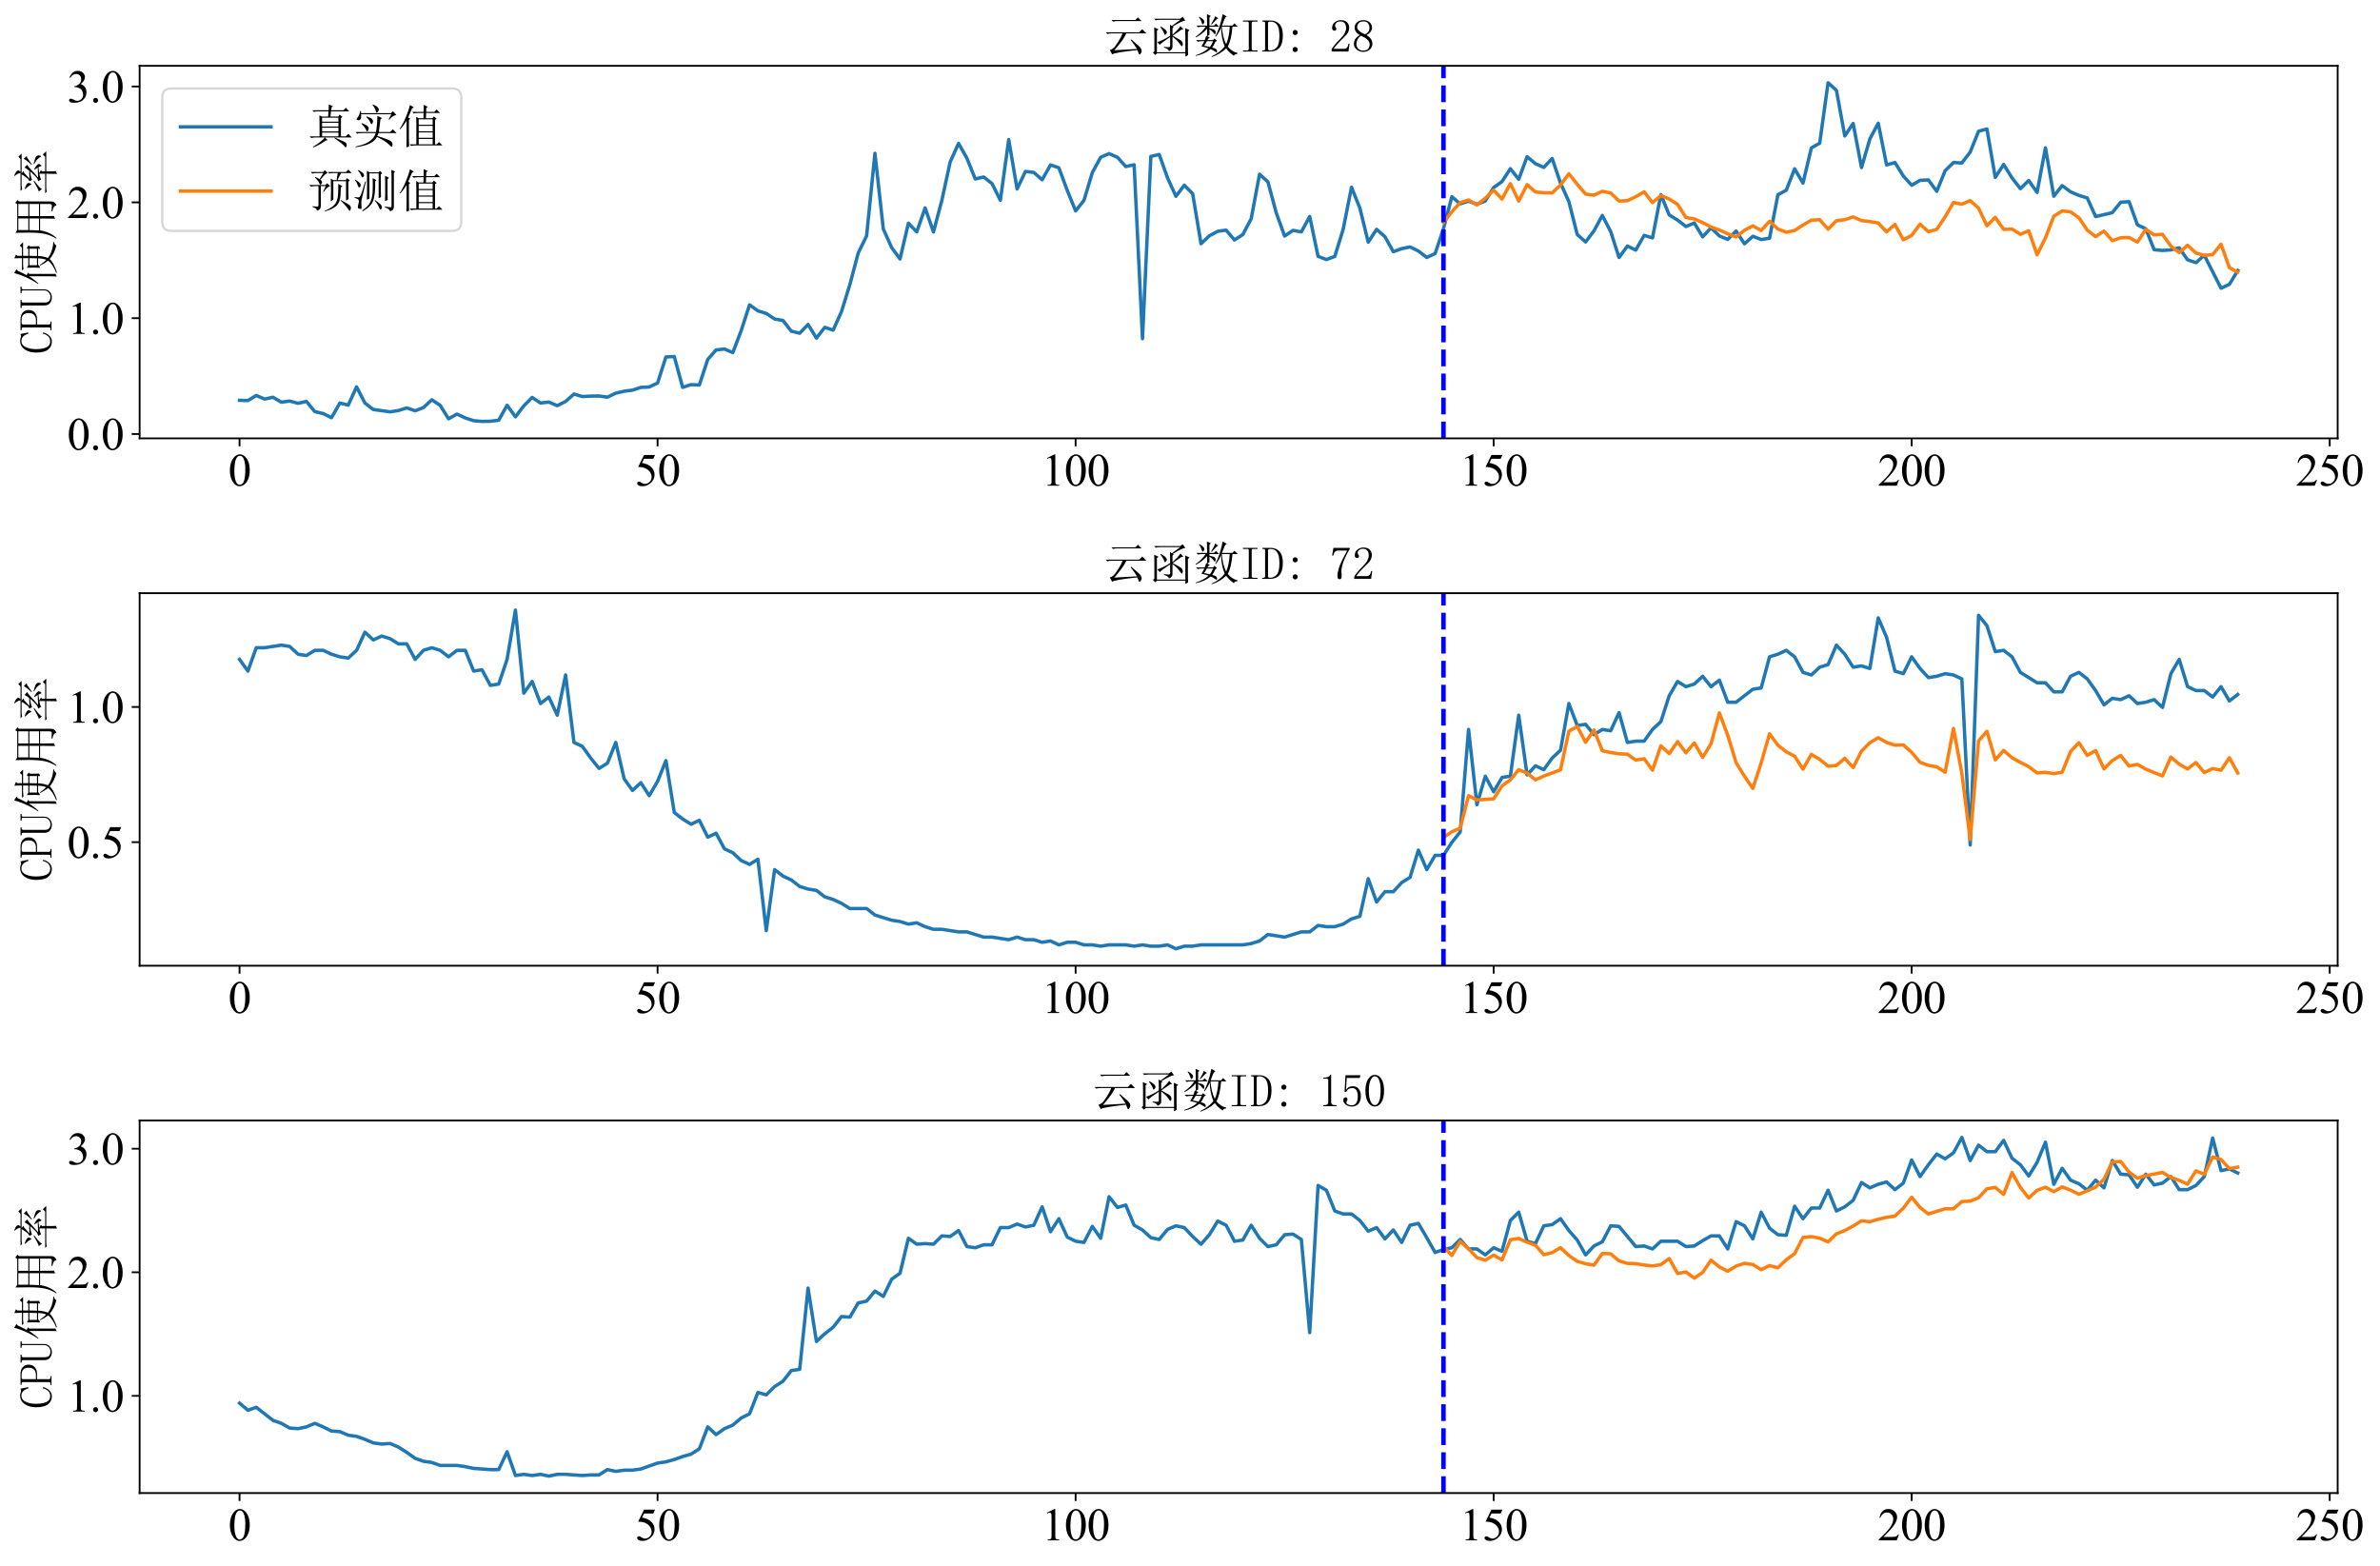 <?xml version="1.0" encoding="utf-8" standalone="no"?>
<!DOCTYPE svg PUBLIC "-//W3C//DTD SVG 1.1//EN"
  "http://www.w3.org/Graphics/SVG/1.1/DTD/svg11.dtd">
<svg xmlns:xlink="http://www.w3.org/1999/xlink" width="1050.648pt" height="691.482pt" viewBox="0 0 1050.648 691.482" xmlns="http://www.w3.org/2000/svg" version="1.1">
 <defs>
  <style type="text/css">*{stroke-linejoin: round; stroke-linecap: butt}</style>
 </defs>
 <g id="figure_1">
  <g id="patch_1">
   <path d="M 0 691.482 
L 1050.648 691.482 
L 1050.648 0 
L 0 0 
z
" style="fill: #ffffff"/>
  </g>
  <g id="axes_1">
   <g id="patch_2">
    <path d="M 61.638 193.517 
L 1031.955 193.517 
L 1031.955 29.059 
L 61.638 29.059 
z
" style="fill: #ffffff"/>
   </g>
   <g id="matplotlib.axis_1">
    <g id="xtick_1">
     <g id="line2d_1">
      <defs>
       <path id="md9d0b14f16" d="M 0 0 
L 0 3.5 
" style="stroke: #000000; stroke-width: 0.8"/>
      </defs>
      <g>
       <use xlink:href="#md9d0b14f16" x="105.743" y="193.517" style="stroke: #000000; stroke-width: 0.8"/>
      </g>
     </g>
     <g id="text_1">
      <!-- 0 -->
      <g transform="translate(100.743 214.404) scale(0.2 -0.2)">
       <defs>
        <path id="TimesNewRomanPSMT-30" d="M 231 2094 
Q 231 2819 450 3342 
Q 669 3866 1031 4122 
Q 1313 4325 1613 4325 
Q 2100 4325 2488 3828 
Q 2972 3213 2972 2159 
Q 2972 1422 2759 906 
Q 2547 391 2217 158 
Q 1888 -75 1581 -75 
Q 975 -75 572 641 
Q 231 1244 231 2094 
z
M 844 2016 
Q 844 1141 1059 588 
Q 1238 122 1591 122 
Q 1759 122 1940 273 
Q 2122 425 2216 781 
Q 2359 1319 2359 2297 
Q 2359 3022 2209 3506 
Q 2097 3866 1919 4016 
Q 1791 4119 1609 4119 
Q 1397 4119 1231 3928 
Q 1006 3669 925 3112 
Q 844 2556 844 2016 
z
" transform="scale(0.016)"/>
       </defs>
       <use xlink:href="#TimesNewRomanPSMT-30"/>
      </g>
     </g>
    </g>
    <g id="xtick_2">
     <g id="line2d_2">
      <g>
       <use xlink:href="#md9d0b14f16" x="290.284" y="193.517" style="stroke: #000000; stroke-width: 0.8"/>
      </g>
     </g>
     <g id="text_2">
      <!-- 50 -->
      <g transform="translate(280.284 214.404) scale(0.2 -0.2)">
       <defs>
        <path id="TimesNewRomanPSMT-35" d="M 2778 4238 
L 2534 3706 
L 1259 3706 
L 981 3138 
Q 1809 3016 2294 2522 
Q 2709 2097 2709 1522 
Q 2709 1188 2573 903 
Q 2438 619 2231 419 
Q 2025 219 1772 97 
Q 1413 -75 1034 -75 
Q 653 -75 479 54 
Q 306 184 306 341 
Q 306 428 378 495 
Q 450 563 559 563 
Q 641 563 702 538 
Q 763 513 909 409 
Q 1144 247 1384 247 
Q 1750 247 2026 523 
Q 2303 800 2303 1197 
Q 2303 1581 2056 1914 
Q 1809 2247 1375 2428 
Q 1034 2569 447 2591 
L 1259 4238 
L 2778 4238 
z
" transform="scale(0.016)"/>
       </defs>
       <use xlink:href="#TimesNewRomanPSMT-35"/>
       <use xlink:href="#TimesNewRomanPSMT-30" x="50"/>
      </g>
     </g>
    </g>
    <g id="xtick_3">
     <g id="line2d_3">
      <g>
       <use xlink:href="#md9d0b14f16" x="474.825" y="193.517" style="stroke: #000000; stroke-width: 0.8"/>
      </g>
     </g>
     <g id="text_3">
      <!-- 100 -->
      <g transform="translate(459.825 214.404) scale(0.2 -0.2)">
       <defs>
        <path id="TimesNewRomanPSMT-31" d="M 750 3822 
L 1781 4325 
L 1884 4325 
L 1884 747 
Q 1884 391 1914 303 
Q 1944 216 2037 169 
Q 2131 122 2419 116 
L 2419 0 
L 825 0 
L 825 116 
Q 1125 122 1212 167 
Q 1300 213 1334 289 
Q 1369 366 1369 747 
L 1369 3034 
Q 1369 3497 1338 3628 
Q 1316 3728 1258 3775 
Q 1200 3822 1119 3822 
Q 1003 3822 797 3725 
L 750 3822 
z
" transform="scale(0.016)"/>
       </defs>
       <use xlink:href="#TimesNewRomanPSMT-31"/>
       <use xlink:href="#TimesNewRomanPSMT-30" x="50"/>
       <use xlink:href="#TimesNewRomanPSMT-30" x="100"/>
      </g>
     </g>
    </g>
    <g id="xtick_4">
     <g id="line2d_4">
      <g>
       <use xlink:href="#md9d0b14f16" x="659.366" y="193.517" style="stroke: #000000; stroke-width: 0.8"/>
      </g>
     </g>
     <g id="text_4">
      <!-- 150 -->
      <g transform="translate(644.366 214.404) scale(0.2 -0.2)">
       <use xlink:href="#TimesNewRomanPSMT-31"/>
       <use xlink:href="#TimesNewRomanPSMT-35" x="50"/>
       <use xlink:href="#TimesNewRomanPSMT-30" x="100"/>
      </g>
     </g>
    </g>
    <g id="xtick_5">
     <g id="line2d_5">
      <g>
       <use xlink:href="#md9d0b14f16" x="843.907" y="193.517" style="stroke: #000000; stroke-width: 0.8"/>
      </g>
     </g>
     <g id="text_5">
      <!-- 200 -->
      <g transform="translate(828.907 214.404) scale(0.2 -0.2)">
       <defs>
        <path id="TimesNewRomanPSMT-32" d="M 2934 816 
L 2638 0 
L 138 0 
L 138 116 
Q 1241 1122 1691 1759 
Q 2141 2397 2141 2925 
Q 2141 3328 1894 3587 
Q 1647 3847 1303 3847 
Q 991 3847 742 3664 
Q 494 3481 375 3128 
L 259 3128 
Q 338 3706 661 4015 
Q 984 4325 1469 4325 
Q 1984 4325 2329 3994 
Q 2675 3663 2675 3213 
Q 2675 2891 2525 2569 
Q 2294 2063 1775 1497 
Q 997 647 803 472 
L 1909 472 
Q 2247 472 2383 497 
Q 2519 522 2628 598 
Q 2738 675 2819 816 
L 2934 816 
z
" transform="scale(0.016)"/>
       </defs>
       <use xlink:href="#TimesNewRomanPSMT-32"/>
       <use xlink:href="#TimesNewRomanPSMT-30" x="50"/>
       <use xlink:href="#TimesNewRomanPSMT-30" x="100"/>
      </g>
     </g>
    </g>
    <g id="xtick_6">
     <g id="line2d_6">
      <g>
       <use xlink:href="#md9d0b14f16" x="1028.448" y="193.517" style="stroke: #000000; stroke-width: 0.8"/>
      </g>
     </g>
     <g id="text_6">
      <!-- 250 -->
      <g transform="translate(1013.448 214.404) scale(0.2 -0.2)">
       <use xlink:href="#TimesNewRomanPSMT-32"/>
       <use xlink:href="#TimesNewRomanPSMT-35" x="50"/>
       <use xlink:href="#TimesNewRomanPSMT-30" x="100"/>
      </g>
     </g>
    </g>
   </g>
   <g id="matplotlib.axis_2">
    <g id="ytick_1">
     <g id="line2d_7">
      <defs>
       <path id="m1477380101" d="M 0 0 
L -3.5 0 
" style="stroke: #000000; stroke-width: 0.8"/>
      </defs>
      <g>
       <use xlink:href="#m1477380101" x="61.638" y="191.595" style="stroke: #000000; stroke-width: 0.8"/>
      </g>
     </g>
     <g id="text_7">
      <!-- 0.0 -->
      <g transform="translate(29.637 198.538) scale(0.2 -0.2)">
       <defs>
        <path id="TimesNewRomanPSMT-2e" d="M 800 606 
Q 947 606 1047 504 
Q 1147 403 1147 259 
Q 1147 116 1045 14 
Q 944 -88 800 -88 
Q 656 -88 554 14 
Q 453 116 453 259 
Q 453 406 554 506 
Q 656 606 800 606 
z
" transform="scale(0.016)"/>
       </defs>
       <use xlink:href="#TimesNewRomanPSMT-30"/>
       <use xlink:href="#TimesNewRomanPSMT-2e" x="50"/>
       <use xlink:href="#TimesNewRomanPSMT-30" x="75"/>
      </g>
     </g>
    </g>
    <g id="ytick_2">
     <g id="line2d_8">
      <g>
       <use xlink:href="#m1477380101" x="61.638" y="140.46" style="stroke: #000000; stroke-width: 0.8"/>
      </g>
     </g>
     <g id="text_8">
      <!-- 1.0 -->
      <g transform="translate(29.637 147.404) scale(0.2 -0.2)">
       <use xlink:href="#TimesNewRomanPSMT-31"/>
       <use xlink:href="#TimesNewRomanPSMT-2e" x="50"/>
       <use xlink:href="#TimesNewRomanPSMT-30" x="75"/>
      </g>
     </g>
    </g>
    <g id="ytick_3">
     <g id="line2d_9">
      <g>
       <use xlink:href="#m1477380101" x="61.638" y="89.326" style="stroke: #000000; stroke-width: 0.8"/>
      </g>
     </g>
     <g id="text_9">
      <!-- 2.0 -->
      <g transform="translate(29.637 96.27) scale(0.2 -0.2)">
       <use xlink:href="#TimesNewRomanPSMT-32"/>
       <use xlink:href="#TimesNewRomanPSMT-2e" x="50"/>
       <use xlink:href="#TimesNewRomanPSMT-30" x="75"/>
      </g>
     </g>
    </g>
    <g id="ytick_4">
     <g id="line2d_10">
      <g>
       <use xlink:href="#m1477380101" x="61.638" y="38.191" style="stroke: #000000; stroke-width: 0.8"/>
      </g>
     </g>
     <g id="text_10">
      <!-- 3.0 -->
      <g transform="translate(29.637 45.135) scale(0.2 -0.2)">
       <defs>
        <path id="TimesNewRomanPSMT-33" d="M 325 3431 
Q 506 3859 782 4092 
Q 1059 4325 1472 4325 
Q 1981 4325 2253 3994 
Q 2459 3747 2459 3466 
Q 2459 3003 1878 2509 
Q 2269 2356 2469 2072 
Q 2669 1788 2669 1403 
Q 2669 853 2319 450 
Q 1863 -75 997 -75 
Q 569 -75 414 31 
Q 259 138 259 259 
Q 259 350 332 419 
Q 406 488 509 488 
Q 588 488 669 463 
Q 722 447 909 348 
Q 1097 250 1169 231 
Q 1284 197 1416 197 
Q 1734 197 1970 444 
Q 2206 691 2206 1028 
Q 2206 1275 2097 1509 
Q 2016 1684 1919 1775 
Q 1784 1900 1550 2001 
Q 1316 2103 1072 2103 
L 972 2103 
L 972 2197 
Q 1219 2228 1467 2375 
Q 1716 2522 1828 2728 
Q 1941 2934 1941 3181 
Q 1941 3503 1739 3701 
Q 1538 3900 1238 3900 
Q 753 3900 428 3381 
L 325 3431 
z
" transform="scale(0.016)"/>
       </defs>
       <use xlink:href="#TimesNewRomanPSMT-33"/>
       <use xlink:href="#TimesNewRomanPSMT-2e" x="50"/>
       <use xlink:href="#TimesNewRomanPSMT-30" x="75"/>
      </g>
     </g>
    </g>
    <g id="text_11">
     <!-- CPU使用率 -->
     <g transform="translate(23.059 156.288) rotate(-90) scale(0.2 -0.2)">
      <defs>
       <path id="SimSun-43" d="M 1725 50 
Q 1025 50 612 575 
Q 200 1100 200 2225 
Q 200 3175 637 3800 
Q 1075 4425 1825 4425 
Q 2000 4425 2175 4375 
Q 2350 4300 2475 4300 
Q 2575 4300 2637 4325 
Q 2700 4350 2750 4425 
L 2975 3325 
L 2825 3275 
Q 2675 3750 2425 4000 
Q 2175 4250 1775 4250 
Q 1250 4250 962 3675 
Q 675 3100 675 2250 
Q 675 1325 925 800 
Q 1175 275 1750 275 
Q 2150 275 2437 562 
Q 2725 850 2825 1325 
L 2975 1250 
Q 2850 725 2512 387 
Q 2175 50 1725 50 
z
" transform="scale(0.016)"/>
       <path id="SimSun-50" d="M 950 2100 
L 950 450 
Q 950 350 1012 300 
Q 1075 250 1175 250 
L 1350 250 
L 1350 100 
L 150 100 
L 150 250 
L 325 250 
Q 450 250 500 300 
Q 550 350 550 450 
L 550 4025 
Q 550 4125 500 4175 
Q 450 4225 325 4225 
L 175 4225 
L 175 4375 
L 1650 4375 
Q 2275 4375 2612 4062 
Q 2950 3750 2950 3275 
Q 2950 2700 2587 2400 
Q 2225 2100 1725 2100 
L 950 2100 
z
M 1575 2250 
Q 1950 2250 2237 2475 
Q 2525 2700 2525 3250 
Q 2525 3750 2287 3987 
Q 2050 4225 1525 4225 
L 1175 4225 
Q 1075 4225 1012 4175 
Q 950 4125 950 4025 
L 950 2250 
L 1575 2250 
z
" transform="scale(0.016)"/>
       <path id="SimSun-55" d="M 1625 250 
Q 2000 250 2262 500 
Q 2525 750 2525 1125 
L 2525 4025 
Q 2525 4125 2475 4175 
Q 2425 4225 2300 4225 
L 2150 4225 
L 2150 4375 
L 3050 4375 
L 3050 4225 
L 2900 4225 
Q 2800 4225 2737 4175 
Q 2675 4125 2675 4025 
L 2675 1125 
Q 2675 625 2337 337 
Q 2000 50 1575 50 
Q 1125 50 787 300 
Q 450 550 450 1100 
L 450 4025 
Q 450 4125 400 4175 
Q 350 4225 225 4225 
L 100 4225 
L 100 4375 
L 1200 4375 
L 1200 4225 
L 1075 4225 
Q 975 4225 912 4175 
Q 850 4125 850 4025 
L 850 1100 
Q 850 600 1062 425 
Q 1275 250 1625 250 
z
" transform="scale(0.016)"/>
       <path id="SimSun-4f7f" d="M 2875 3150 
L 2875 2100 
L 3825 2100 
Q 3850 2825 3850 3150 
L 2875 3150 
z
M 4175 3150 
Q 4175 2800 4150 2100 
L 5150 2100 
L 5150 3150 
L 4175 3150 
z
M 5475 3100 
L 5475 2425 
Q 5475 2100 5500 1800 
L 5150 1675 
L 5150 1950 
L 4150 1950 
Q 4125 1175 3875 600 
Q 4275 275 4875 75 
Q 5475 -125 6075 -150 
L 6075 -250 
Q 5700 -300 5600 -575 
Q 4525 -325 3725 350 
Q 3425 25 2925 -225 
Q 2425 -475 1875 -650 
L 1825 -550 
Q 2400 -325 2850 -25 
Q 3300 275 3500 575 
Q 3200 925 2825 1650 
L 2900 1700 
Q 3325 1100 3625 825 
Q 3800 1300 3825 1950 
L 2875 1950 
L 2875 1825 
L 2525 1675 
Q 2550 2075 2550 2562 
Q 2550 3050 2525 3500 
L 2875 3300 
L 3850 3300 
L 3850 4025 
L 2975 4025 
Q 2650 4025 2375 3950 
L 2150 4175 
L 3850 4175 
L 3850 4525 
Q 3850 4775 3825 5225 
L 4350 5000 
L 4175 4825 
L 4175 4175 
L 5300 4175 
L 5600 4475 
L 6050 4025 
L 4175 4025 
L 4175 3300 
L 5100 3300 
L 5275 3525 
L 5650 3225 
L 5475 3100 
z
M 1675 3175 
L 1675 -450 
L 1325 -625 
Q 1350 -75 1350 350 
L 1350 3200 
Q 900 2475 350 1900 
L 275 1950 
Q 700 2525 1112 3400 
Q 1525 4275 1800 5250 
L 2325 4925 
L 2125 4800 
Q 1725 3925 1500 3525 
L 1875 3325 
L 1675 3175 
z
" transform="scale(0.016)"/>
       <path id="SimSun-7528" d="M 3400 3150 
L 3400 1825 
L 5075 1825 
L 5075 3150 
L 3400 3150 
z
M 4075 100 
Q 4725 50 4900 62 
Q 5075 75 5075 400 
L 5075 1675 
L 3400 1675 
Q 3400 75 3425 -225 
L 3050 -400 
Q 3075 1025 3075 1675 
L 1425 1675 
Q 1250 350 375 -600 
L 300 -550 
Q 775 225 950 1025 
Q 1125 1825 1125 3225 
Q 1125 4625 1100 5075 
L 1475 4825 
L 5050 4825 
L 5225 5100 
L 5625 4800 
L 5425 4600 
L 5425 225 
Q 5450 -400 4875 -575 
Q 4825 -150 4075 -25 
L 4075 100 
z
M 1475 4675 
L 1475 3300 
L 3075 3300 
L 3075 4675 
L 1475 4675 
z
M 3400 4675 
L 3400 3300 
L 5075 3300 
L 5075 4675 
L 3400 4675 
z
M 1475 3150 
Q 1450 2100 1425 1825 
L 3075 1825 
L 3075 3150 
L 1475 3150 
z
" transform="scale(0.016)"/>
       <path id="SimSun-7387" d="M 875 3725 
L 925 3800 
Q 1375 3650 1550 3525 
Q 1725 3400 1725 3250 
Q 1725 3175 1662 3025 
Q 1600 2875 1550 2875 
Q 1500 2875 1425 3050 
Q 1275 3325 875 3725 
z
M 550 1850 
Q 875 1925 2000 2575 
L 2050 2500 
Q 1675 2225 1337 1937 
Q 1000 1650 875 1425 
L 550 1850 
z
M 5200 3450 
Q 4800 3150 4275 2800 
L 4225 2875 
Q 4775 3400 5050 3925 
L 5450 3525 
L 5200 3450 
z
M 4325 2500 
L 4350 2575 
Q 5225 2350 5375 2212 
Q 5525 2075 5525 1900 
Q 5525 1775 5487 1662 
Q 5450 1550 5400 1550 
Q 5325 1550 5200 1800 
Q 4975 2150 4325 2500 
z
M 3150 3900 
Q 2500 3300 2300 3150 
Q 2800 3150 3400 3175 
Q 3700 3500 3850 3825 
L 4250 3450 
Q 4050 3400 3450 2825 
Q 2850 2250 2475 1950 
Q 3150 1975 3850 2000 
Q 3750 2175 3550 2450 
L 3600 2500 
Q 4050 2250 4200 2100 
Q 4350 1950 4350 1850 
Q 4350 1775 4250 1625 
Q 4150 1475 4100 1475 
Q 4075 1475 4050 1550 
Q 4000 1700 3900 1900 
Q 3650 1875 3075 1800 
L 3500 1550 
L 3325 1425 
L 3325 975 
L 5325 975 
L 5650 1300 
L 6100 825 
L 3325 825 
Q 3325 -275 3350 -525 
L 2975 -650 
Q 3000 0 3000 825 
L 1125 825 
Q 800 825 525 750 
L 300 975 
L 3000 975 
L 3000 1775 
Q 2450 1700 2200 1525 
L 1950 1950 
Q 2275 1950 2675 2350 
Q 3075 2750 3325 3050 
Q 2400 2950 2150 2775 
L 1950 3175 
Q 2150 3150 2475 3575 
Q 2800 4000 2900 4225 
L 1450 4225 
Q 1125 4225 850 4150 
L 625 4375 
L 3100 4375 
Q 3050 4800 2675 5200 
L 2725 5250 
Q 3225 5050 3337 4912 
Q 3450 4775 3450 4700 
Q 3450 4550 3250 4375 
L 5025 4375 
L 5350 4675 
L 5775 4225 
L 3050 4225 
L 3375 3950 
L 3150 3900 
z
" transform="scale(0.016)"/>
      </defs>
      <use xlink:href="#SimSun-43"/>
      <use xlink:href="#SimSun-50" x="50"/>
      <use xlink:href="#SimSun-55" x="100"/>
      <use xlink:href="#SimSun-4f7f" x="150"/>
      <use xlink:href="#SimSun-7528" x="250"/>
      <use xlink:href="#SimSun-7387" x="350"/>
     </g>
    </g>
   </g>
   <g id="line2d_11">
    <path d="M 105.743 176.725 
L 109.434 176.827 
L 113.124 174.587 
L 116.815 176.173 
L 120.506 175.375 
L 124.197 177.553 
L 127.888 177.042 
L 131.579 178.044 
L 135.269 177.216 
L 138.96 181.705 
L 142.651 182.564 
L 146.342 184.405 
L 150.033 177.911 
L 153.724 178.852 
L 157.414 170.793 
L 161.105 177.952 
L 164.796 180.775 
L 172.178 181.808 
L 175.868 181.235 
L 179.559 180.059 
L 183.25 181.347 
L 186.941 179.926 
L 190.632 176.49 
L 194.323 178.954 
L 198.013 184.886 
L 201.704 182.789 
L 205.395 184.508 
L 209.086 185.714 
L 212.777 186.042 
L 216.467 185.97 
L 220.158 185.51 
L 223.849 178.903 
L 227.54 184.017 
L 231.231 179.179 
L 234.922 175.457 
L 238.612 177.911 
L 242.303 177.502 
L 245.994 179.077 
L 249.685 177.236 
L 253.376 173.943 
L 257.067 175.068 
L 260.757 174.864 
L 264.448 174.823 
L 268.139 175.334 
L 271.83 173.555 
L 275.521 172.716 
L 279.211 172.225 
L 282.902 171.018 
L 286.593 170.834 
L 290.284 169.096 
L 293.975 157.57 
L 297.666 157.416 
L 301.356 170.998 
L 305.047 169.791 
L 308.738 169.955 
L 312.429 158.685 
L 316.12 154.481 
L 319.81 154.072 
L 323.501 155.668 
L 327.192 145.973 
L 330.883 134.59 
L 334.574 137.229 
L 338.265 138.374 
L 341.955 140.828 
L 345.646 141.483 
L 349.337 146.228 
L 353.028 147.087 
L 356.719 143.242 
L 360.41 149.255 
L 364.1 144.51 
L 367.791 145.737 
L 371.482 137.556 
L 375.173 125.631 
L 378.864 111.672 
L 382.554 104.155 
L 386.245 67.676 
L 389.936 101.087 
L 393.627 109.319 
L 397.318 114.331 
L 401.009 98.53 
L 404.699 102.365 
L 408.39 91.78 
L 412.081 102.416 
L 415.772 88.457 
L 419.463 71.47 
L 423.153 63.288 
L 426.844 69.854 
L 430.535 78.997 
L 434.226 78.138 
L 437.917 81.032 
L 441.608 88.416 
L 445.298 61.631 
L 448.989 83.415 
L 452.68 75.683 
L 456.371 76.113 
L 460.062 79.365 
L 463.753 72.799 
L 467.443 74.088 
L 471.134 84.049 
L 474.825 93.11 
L 478.516 88.457 
L 482.207 76.184 
L 485.897 69.424 
L 489.588 67.829 
L 493.279 69.424 
L 496.97 73.536 
L 500.661 72.738 
L 504.352 149.501 
L 508.042 69.056 
L 511.733 68.197 
L 515.424 78.567 
L 519.115 86.667 
L 522.806 81.758 
L 526.496 85.501 
L 530.187 107.581 
L 533.878 104.104 
L 537.569 102.109 
L 541.26 101.598 
L 544.951 105.945 
L 548.641 103.541 
L 552.332 96.587 
L 556.023 76.91 
L 559.714 80.285 
L 563.405 93.989 
L 567.096 104.206 
L 570.786 101.7 
L 574.477 102.365 
L 578.168 95.564 
L 581.859 113.155 
L 585.55 114.586 
L 589.24 113.206 
L 592.931 101.24 
L 596.622 82.648 
L 600.313 91.883 
L 604.004 106.916 
L 607.695 101.24 
L 611.385 104.513 
L 615.076 111.109 
L 618.767 109.78 
L 622.458 109.013 
L 626.149 110.802 
L 629.84 113.666 
L 633.53 111.927 
L 637.221 100.985 
L 640.912 86.851 
L 644.603 89.98 
L 648.294 88.815 
L 651.984 90.164 
L 655.675 88.753 
L 659.366 82.801 
L 663.057 80.163 
L 666.748 74.456 
L 670.439 79.119 
L 674.129 69.179 
L 677.82 72.247 
L 681.511 73.904 
L 685.202 69.977 
L 688.893 80.838 
L 692.583 88.999 
L 696.274 103.531 
L 699.965 106.814 
L 703.656 101.905 
L 707.347 95.094 
L 711.038 102.253 
L 714.728 113.666 
L 718.419 108.604 
L 722.11 110.393 
L 725.801 103.899 
L 729.492 105.024 
L 733.183 85.931 
L 736.873 94.9 
L 740.564 97.149 
L 744.255 100.013 
L 747.946 98.428 
L 751.637 104.564 
L 755.327 100.575 
L 759.018 104.155 
L 762.709 105.689 
L 766.4 102.007 
L 770.091 107.632 
L 773.782 104.308 
L 777.472 105.74 
L 781.163 105.178 
L 784.854 85.982 
L 788.545 83.967 
L 792.236 74.517 
L 795.926 80.838 
L 799.617 65.313 
L 803.308 63.196 
L 806.999 36.535 
L 810.69 39.899 
L 814.381 60.016 
L 818.071 54.503 
L 821.762 73.965 
L 825.453 61.325 
L 829.144 54.391 
L 832.835 72.799 
L 836.526 71.756 
L 840.216 77.708 
L 843.907 81.758 
L 847.598 79.61 
L 851.289 79.426 
L 854.98 84.458 
L 858.67 75.376 
L 862.361 71.756 
L 866.052 71.94 
L 869.743 67.144 
L 873.434 57.94 
L 877.125 56.937 
L 880.815 78.322 
L 884.506 72.615 
L 888.197 78.506 
L 891.888 83.292 
L 895.579 79.672 
L 899.269 84.949 
L 902.96 65.252 
L 906.651 86.626 
L 910.342 81.942 
L 914.033 84.683 
L 917.724 86.258 
L 921.414 87.383 
L 925.105 95.615 
L 932.487 93.877 
L 936.178 89.275 
L 939.869 89.019 
L 943.559 99.246 
L 947.25 100.985 
L 950.941 110.23 
L 954.632 110.557 
L 958.323 110.311 
L 962.013 109.411 
L 965.704 114.689 
L 969.395 115.957 
L 973.086 112.684 
L 980.468 127.247 
L 984.158 125.529 
L 987.849 119.434 
L 987.849 119.434 
" clip-path="url(#p4c426d073b)" style="fill: none; stroke: #1f77b4; stroke-width: 1.5; stroke-linecap: square"/>
   </g>
   <g id="line2d_12">
    <path d="M 637.221 98.187 
L 640.912 93.512 
L 644.603 89.419 
L 648.294 88.284 
L 651.984 90.477 
L 655.675 87.517 
L 659.366 83.95 
L 663.057 87.876 
L 666.748 81.061 
L 670.439 88.769 
L 674.129 81.515 
L 677.82 84.76 
L 681.511 85.087 
L 685.202 85.188 
L 688.893 81.664 
L 692.583 76.699 
L 696.274 81.346 
L 699.965 85.677 
L 703.656 86.178 
L 707.347 84.444 
L 711.038 85.206 
L 714.728 88.732 
L 718.419 88.596 
L 722.11 86.825 
L 725.801 84.681 
L 729.492 89.452 
L 733.183 86.344 
L 736.873 87.853 
L 740.564 90.205 
L 744.255 96.019 
L 747.946 96.64 
L 751.637 98.288 
L 755.327 100.218 
L 759.018 101.536 
L 762.709 103.212 
L 766.4 104.591 
L 770.091 101.658 
L 773.782 99.713 
L 777.472 101.755 
L 781.163 97.708 
L 784.854 101.091 
L 788.545 102.534 
L 792.236 101.736 
L 795.926 99.35 
L 799.617 97.215 
L 803.308 96.987 
L 806.999 101.171 
L 810.69 97.457 
L 814.381 96.981 
L 818.071 95.749 
L 821.762 97.389 
L 825.453 97.816 
L 829.144 98.432 
L 832.835 102.347 
L 836.526 99.077 
L 840.216 105.87 
L 843.907 103.926 
L 847.598 98.944 
L 851.289 102.313 
L 854.98 101.254 
L 858.67 95.757 
L 862.361 89.377 
L 866.052 90.131 
L 869.743 88.559 
L 873.434 91.864 
L 877.125 99.684 
L 880.815 95.954 
L 884.506 101.255 
L 888.197 101.126 
L 891.888 103.425 
L 895.579 101.897 
L 899.269 112.466 
L 902.96 105.015 
L 906.651 95.452 
L 910.342 93.125 
L 914.033 93.526 
L 917.724 96.134 
L 921.414 101.573 
L 925.105 104.474 
L 928.796 102 
L 932.487 106.25 
L 936.178 104.979 
L 939.869 104.834 
L 943.559 106.889 
L 947.25 101.271 
L 950.941 103.689 
L 954.632 103.446 
L 958.323 108.65 
L 962.013 111.518 
L 965.704 108.276 
L 969.395 111.701 
L 973.086 112.743 
L 976.777 112.417 
L 980.468 107.807 
L 984.158 118.171 
L 987.849 120.201 
" clip-path="url(#p4c426d073b)" style="fill: none; stroke: #ff7f0e; stroke-width: 1.5; stroke-linecap: square"/>
   </g>
   <g id="line2d_13">
    <path d="M 637.221 193.517 
L 637.221 29.059 
" clip-path="url(#p4c426d073b)" style="fill: none; stroke-dasharray: 7.4,3.2; stroke-dashoffset: 0; stroke: #0000ff; stroke-width: 2"/>
   </g>
   <g id="patch_3">
    <path d="M 61.638 193.517 
L 61.638 29.059 
" style="fill: none; stroke: #000000; stroke-width: 0.8; stroke-linejoin: miter; stroke-linecap: square"/>
   </g>
   <g id="patch_4">
    <path d="M 1031.955 193.517 
L 1031.955 29.059 
" style="fill: none; stroke: #000000; stroke-width: 0.8; stroke-linejoin: miter; stroke-linecap: square"/>
   </g>
   <g id="patch_5">
    <path d="M 61.638 193.517 
L 1031.955 193.517 
" style="fill: none; stroke: #000000; stroke-width: 0.8; stroke-linejoin: miter; stroke-linecap: square"/>
   </g>
   <g id="patch_6">
    <path d="M 61.638 29.059 
L 1031.955 29.059 
" style="fill: none; stroke: #000000; stroke-width: 0.8; stroke-linejoin: miter; stroke-linecap: square"/>
   </g>
   <g id="text_12">
    <!-- 云函数ID: 28 -->
    <g transform="translate(486.796 23.059) scale(0.2 -0.2)">
     <defs>
      <path id="SimSun-4e91" d="M 1200 4450 
L 4500 4450 
L 4850 4800 
L 5350 4300 
L 1975 4300 
Q 1700 4300 1425 4225 
L 1200 4450 
z
M 1600 275 
Q 2300 300 4725 450 
Q 4425 975 3850 1700 
L 3925 1775 
Q 5200 725 5287 500 
Q 5375 275 5375 175 
Q 5375 0 5250 -162 
Q 5125 -325 5075 -325 
Q 5025 -325 4975 -200 
Q 4875 50 4775 300 
Q 1650 -25 1300 -300 
L 975 300 
Q 1225 350 1462 550 
Q 1700 750 2150 1462 
Q 2600 2175 2725 2600 
L 1250 2600 
Q 925 2600 650 2525 
L 425 2750 
L 5025 2750 
L 5450 3175 
L 6025 2600 
L 3250 2600 
Q 3000 2025 2500 1375 
Q 2000 725 1600 275 
z
" transform="scale(0.016)"/>
      <path id="SimSun-51fd" d="M 3050 2275 
L 3050 3000 
Q 3050 3450 3025 3800 
L 3275 3625 
L 4450 4475 
L 1650 4475 
Q 1325 4475 1050 4400 
L 825 4625 
L 4450 4625 
L 4775 4875 
L 5150 4375 
Q 4875 4325 4550 4175 
Q 4225 4025 3400 3550 
L 3550 3450 
L 3375 3325 
L 3375 2400 
Q 4250 3225 4475 3600 
L 4875 3150 
L 4625 3125 
Q 3625 2425 3400 2275 
Q 4575 1675 4687 1487 
Q 4800 1300 4800 1150 
Q 4800 1025 4750 925 
Q 4700 825 4675 825 
Q 4575 825 4375 1150 
Q 4075 1600 3375 2150 
L 3375 725 
Q 3375 350 2875 150 
Q 2850 450 2200 650 
L 2200 750 
Q 2800 675 2925 700 
Q 3050 725 3050 850 
L 3050 2100 
Q 1850 1300 1625 1025 
L 1275 1400 
Q 1575 1475 2087 1725 
Q 2600 1975 3050 2275 
z
M 1700 3475 
L 1775 3550 
Q 2350 3200 2475 3025 
Q 2600 2850 2600 2775 
Q 2600 2650 2500 2525 
Q 2400 2400 2350 2400 
Q 2275 2400 2225 2575 
Q 2150 2875 1700 3475 
z
M 5150 0 
L 5150 2175 
Q 5150 2725 5125 3325 
L 5725 3050 
L 5500 2850 
L 5500 525 
Q 5500 100 5525 -400 
L 5150 -600 
L 5150 -150 
L 1250 -150 
L 1000 -375 
L 675 -50 
L 875 125 
L 875 2375 
Q 875 2800 850 3425 
L 1450 3150 
L 1225 2975 
L 1225 0 
L 5150 0 
z
" transform="scale(0.016)"/>
      <path id="SimSun-6570" d="M 1875 1525 
Q 1675 1200 1500 900 
Q 1825 825 2275 725 
Q 2500 975 2725 1525 
L 1875 1525 
z
M 850 4900 
Q 1325 4600 1425 4450 
Q 1525 4300 1525 4225 
Q 1525 4100 1437 3975 
Q 1350 3850 1300 3850 
Q 1225 3850 1150 4100 
Q 1050 4450 775 4850 
L 850 4900 
z
M 3000 4975 
L 3450 4675 
Q 3250 4625 3100 4425 
Q 2925 4225 2525 3825 
L 2450 3875 
Q 2925 4625 3000 4975 
z
M 1875 5250 
L 2425 5000 
L 2225 4825 
L 2225 3675 
L 2850 3675 
L 3125 3950 
L 3550 3525 
L 2225 3525 
L 2225 3300 
Q 2800 3175 2937 3062 
Q 3075 2950 3075 2775 
Q 3075 2700 3050 2587 
Q 3025 2475 2975 2475 
Q 2925 2475 2800 2650 
Q 2600 2925 2225 3175 
L 2225 2400 
L 1925 2200 
L 2275 2050 
Q 2150 2000 1950 1675 
L 2725 1675 
L 2900 1900 
L 3275 1575 
L 3050 1450 
Q 2800 875 2600 650 
Q 3000 550 3137 437 
Q 3275 325 3275 150 
Q 3275 -25 3200 -25 
Q 3125 -25 3025 75 
Q 2750 275 2400 425 
Q 1525 -275 325 -500 
L 300 -425 
Q 1450 -50 2100 550 
Q 1600 725 1125 800 
Q 1225 950 1525 1525 
L 1200 1525 
Q 875 1525 600 1450 
L 375 1675 
L 1575 1675 
Q 1675 1925 1775 2275 
L 1900 2225 
L 1900 3250 
Q 1225 2475 350 2050 
L 300 2125 
Q 1225 2775 1700 3525 
L 1250 3525 
Q 925 3525 650 3450 
L 425 3675 
L 1900 3675 
Q 1900 4575 1875 5250 
z
M 3925 3525 
Q 4050 2075 4525 1100 
Q 4925 1950 5025 3525 
L 3925 3525 
z
M 4050 5250 
L 4625 4925 
Q 4425 4850 4325 4625 
Q 4225 4400 3950 3675 
L 5375 3675 
L 5675 3975 
L 6125 3525 
L 5400 3525 
Q 5250 1675 4750 775 
Q 5325 75 6100 -100 
L 6100 -200 
Q 5625 -275 5600 -500 
Q 4950 -50 4525 525 
Q 3700 -275 2550 -650 
L 2500 -575 
Q 3650 -50 4325 800 
Q 3850 1975 3825 3375 
Q 3575 2725 3100 2150 
L 3025 2200 
Q 3625 3200 4050 5250 
z
" transform="scale(0.016)"/>
      <path id="SimSun-49" d="M 600 4225 
L 600 4375 
L 2600 4375 
L 2600 4225 
L 2025 4225 
Q 1925 4225 1862 4175 
Q 1800 4125 1800 4025 
L 1800 450 
Q 1800 350 1862 300 
Q 1925 250 2025 250 
L 2600 250 
L 2600 100 
L 600 100 
L 600 250 
L 1175 250 
Q 1300 250 1350 300 
Q 1400 350 1400 450 
L 1400 4025 
Q 1400 4125 1350 4175 
Q 1300 4225 1175 4225 
L 600 4225 
z
" transform="scale(0.016)"/>
      <path id="SimSun-44" d="M 2500 2275 
Q 2500 3350 2175 3787 
Q 1850 4225 1275 4225 
Q 1100 4225 1012 4175 
Q 925 4125 925 4025 
L 925 450 
Q 925 350 1000 300 
Q 1075 250 1200 250 
Q 1750 250 2125 662 
Q 2500 1075 2500 2275 
z
M 525 4025 
Q 525 4125 475 4175 
Q 425 4225 300 4225 
L 150 4225 
L 150 4375 
L 1275 4375 
Q 2050 4375 2512 3875 
Q 2975 3375 2975 2325 
Q 2975 1175 2525 637 
Q 2075 100 1200 100 
L 125 100 
L 125 250 
L 300 250 
Q 425 250 475 300 
Q 525 350 525 450 
L 525 4025 
z
" transform="scale(0.016)"/>
      <path id="SimSun-3a" d="M 1900 2725 
Q 1900 2575 1800 2475 
Q 1700 2375 1550 2375 
Q 1400 2375 1300 2475 
Q 1200 2575 1200 2725 
Q 1200 2875 1300 2975 
Q 1400 3075 1550 3075 
Q 1700 3075 1800 2975 
Q 1900 2875 1900 2725 
z
M 1900 375 
Q 1900 225 1800 125 
Q 1700 25 1550 25 
Q 1400 25 1300 125 
Q 1200 225 1200 375 
Q 1200 525 1300 625 
Q 1400 725 1550 725 
Q 1700 725 1800 625 
Q 1900 525 1900 375 
z
" transform="scale(0.016)"/>
      <path id="SimSun-20" d="M 0 0 
Q 0 0 0 0 
z
" transform="scale(0.016)"/>
      <path id="SimSun-32" d="M 2325 3325 
Q 2325 3775 2125 4012 
Q 1925 4250 1525 4250 
Q 1225 4250 1012 4087 
Q 800 3925 800 3675 
Q 800 3525 900 3425 
Q 975 3325 975 3225 
Q 975 3100 912 3037 
Q 850 2975 725 2975 
Q 575 2975 487 3062 
Q 400 3150 400 3350 
Q 400 3875 775 4150 
Q 1150 4425 1575 4425 
Q 2175 4425 2462 4125 
Q 2750 3825 2750 3375 
Q 2750 3075 2612 2775 
Q 2475 2475 2175 2200 
Q 1450 1500 1062 1062 
Q 675 625 600 475 
L 2075 475 
Q 2300 475 2450 650 
Q 2600 825 2650 1175 
L 2800 1175 
L 2650 100 
L 325 100 
L 325 425 
Q 450 650 737 1000 
Q 1025 1350 1500 1825 
Q 1925 2250 2125 2625 
Q 2325 3000 2325 3325 
z
" transform="scale(0.016)"/>
      <path id="SimSun-38" d="M 625 1125 
Q 625 725 887 475 
Q 1150 225 1550 225 
Q 2025 225 2237 475 
Q 2450 725 2450 1100 
Q 2450 1425 2150 1725 
Q 1850 2025 1250 2275 
Q 950 2075 787 1775 
Q 625 1475 625 1125 
z
M 2825 1175 
Q 2825 700 2475 375 
Q 2125 50 1550 50 
Q 1025 50 650 375 
Q 275 700 275 1125 
Q 275 1550 487 1850 
Q 700 2150 1100 2375 
Q 750 2550 562 2812 
Q 375 3075 375 3400 
Q 375 3825 700 4125 
Q 1025 4425 1600 4425 
Q 2125 4425 2450 4125 
Q 2775 3825 2775 3400 
Q 2775 3100 2587 2837 
Q 2400 2575 2000 2375 
Q 2425 2125 2625 1825 
Q 2825 1525 2825 1175 
z
M 2425 3375 
Q 2425 3725 2225 3987 
Q 2025 4250 1600 4250 
Q 1125 4250 925 4000 
Q 725 3750 725 3475 
Q 725 3200 1012 2937 
Q 1300 2675 1825 2475 
Q 2125 2625 2275 2850 
Q 2425 3075 2425 3375 
z
" transform="scale(0.016)"/>
     </defs>
     <use xlink:href="#SimSun-4e91"/>
     <use xlink:href="#SimSun-51fd" x="100"/>
     <use xlink:href="#SimSun-6570" x="200"/>
     <use xlink:href="#SimSun-49" x="300"/>
     <use xlink:href="#SimSun-44" x="350"/>
     <use xlink:href="#SimSun-3a" x="400"/>
     <use xlink:href="#SimSun-20" x="450"/>
     <use xlink:href="#SimSun-32" x="500"/>
     <use xlink:href="#SimSun-38" x="550"/>
    </g>
   </g>
   <g id="legend_1">
    <g id="patch_7">
     <path d="M 75.638 101.934 
L 199.637 101.934 
Q 203.637 101.934 203.637 97.934 
L 203.637 43.059 
Q 203.637 39.059 199.637 39.059 
L 75.638 39.059 
Q 71.638 39.059 71.638 43.059 
L 71.638 97.934 
Q 71.638 101.934 75.638 101.934 
z
" style="fill: #ffffff; opacity: 0.8; stroke: #cccccc; stroke-linejoin: miter"/>
    </g>
    <g id="line2d_14">
     <path d="M 79.638 55.997 
L 99.638 55.997 
L 119.638 55.997 
" style="fill: none; stroke: #1f77b4; stroke-width: 1.5; stroke-linecap: square"/>
    </g>
    <g id="text_13">
     <!-- 真实值 -->
     <g transform="translate(135.637 62.997) scale(0.2 -0.2)">
      <defs>
       <path id="SimSun-771f" d="M 2050 3450 
L 2050 2900 
L 4300 2900 
L 4300 3450 
L 2050 3450 
z
M 2050 2750 
L 2050 2225 
L 4300 2225 
L 4300 2750 
L 2050 2750 
z
M 2050 2075 
L 2050 1550 
L 4300 1550 
L 4300 2075 
L 2050 2075 
z
M 2050 1400 
L 2050 875 
L 4300 875 
L 4300 1400 
L 2050 1400 
z
M 2875 3600 
L 2925 4325 
L 1525 4325 
Q 1200 4325 925 4250 
L 700 4475 
L 2950 4475 
Q 2975 4825 2975 5275 
L 3550 5025 
L 3375 4925 
L 3300 4475 
L 5000 4475 
L 5325 4825 
L 5775 4325 
L 3275 4325 
L 3200 3600 
L 4275 3600 
L 4450 3875 
L 4850 3575 
L 4650 3375 
L 4650 875 
L 5300 875 
L 5675 1225 
L 6125 725 
L 1150 725 
Q 825 725 550 650 
L 325 875 
L 1700 875 
Q 1700 3200 1675 3775 
L 2050 3600 
L 2875 3600 
z
M 2425 725 
L 2825 350 
L 2575 300 
Q 1500 -425 800 -650 
L 775 -575 
Q 1950 125 2425 725 
z
M 3800 700 
Q 4575 375 4962 200 
Q 5350 25 5400 -112 
Q 5450 -250 5450 -325 
Q 5450 -400 5400 -525 
Q 5350 -650 5325 -650 
Q 5250 -650 5100 -450 
Q 4875 -150 3750 625 
L 3800 700 
z
" transform="scale(0.016)"/>
       <path id="SimSun-5b9e" d="M 1950 3625 
Q 2575 3400 2700 3250 
Q 2825 3100 2825 2975 
Q 2825 2850 2750 2700 
Q 2675 2550 2625 2550 
Q 2550 2550 2450 2800 
Q 2275 3175 1900 3550 
L 1950 3625 
z
M 3575 1325 
Q 3500 1100 3425 925 
Q 4650 550 5087 325 
Q 5525 100 5512 -225 
Q 5500 -550 5400 -550 
Q 5300 -550 5075 -300 
Q 4625 175 3375 800 
Q 3025 175 2300 -150 
Q 1575 -475 425 -625 
L 425 -525 
Q 1475 -325 2200 100 
Q 2925 525 3200 1325 
L 1225 1325 
Q 900 1325 625 1250 
L 400 1475 
L 3225 1475 
Q 3325 1950 3375 2575 
Q 3425 3200 3425 3700 
L 4050 3400 
L 3850 3225 
Q 3750 2300 3625 1475 
L 5175 1475 
L 5550 1850 
L 6075 1325 
L 3575 1325 
z
M 1275 2700 
Q 1975 2425 2100 2262 
Q 2225 2100 2225 1975 
Q 2225 1850 2150 1700 
Q 2075 1550 2025 1550 
Q 1950 1550 1850 1800 
Q 1675 2175 1225 2625 
L 1275 2700 
z
M 2750 5225 
L 2825 5275 
Q 3225 5100 3425 4925 
Q 3625 4750 3625 4600 
Q 3625 4450 3512 4300 
Q 3400 4150 3325 4150 
Q 3250 4150 3200 4400 
Q 3100 4775 2750 5225 
z
M 4975 3225 
L 5350 3925 
L 1175 3925 
Q 1225 3525 1125 3300 
Q 1025 3075 787 3100 
Q 550 3125 550 3200 
Q 550 3300 700 3475 
Q 975 3825 1050 4375 
L 1150 4375 
L 1175 4075 
L 5300 4075 
L 5575 4350 
L 6050 3800 
Q 5625 3825 5050 3175 
L 4975 3225 
z
" transform="scale(0.016)"/>
       <path id="SimSun-503c" d="M 1525 650 
Q 1525 -225 1550 -525 
L 1175 -650 
Q 1200 250 1200 550 
L 1200 3025 
Q 750 2300 325 1850 
L 250 1900 
Q 725 2625 1100 3525 
Q 1475 4425 1675 5200 
L 2200 4875 
L 1950 4725 
Q 1550 3800 1425 3475 
L 1725 3300 
L 1525 3150 
L 1525 650 
z
M 2875 3225 
L 2875 2475 
L 4800 2475 
L 4800 3225 
L 2875 3225 
z
M 2875 2325 
L 2875 1575 
L 4800 1575 
L 4800 2325 
L 2875 2325 
z
M 2875 1425 
L 2875 675 
L 4800 675 
L 4800 1425 
L 2875 1425 
z
M 2875 525 
L 2875 -225 
L 4800 -225 
L 4800 525 
L 2875 525 
z
M 3550 4250 
Q 3575 4825 3550 5225 
L 4125 4950 
L 3925 4800 
L 3900 4250 
L 5025 4250 
L 5350 4575 
L 5825 4100 
L 3900 4100 
L 3875 3375 
L 4750 3375 
L 4975 3625 
L 5350 3300 
L 5125 3150 
L 5125 -225 
L 5350 -225 
L 5675 100 
L 6150 -375 
L 2450 -375 
Q 2125 -375 1850 -450 
L 1625 -225 
L 2550 -225 
L 2550 2550 
Q 2550 2850 2525 3575 
L 2875 3375 
L 3525 3375 
L 3550 4100 
L 2800 4100 
Q 2475 4100 2200 4025 
L 1975 4250 
L 3550 4250 
z
" transform="scale(0.016)"/>
      </defs>
      <use xlink:href="#SimSun-771f"/>
      <use xlink:href="#SimSun-5b9e" x="100"/>
      <use xlink:href="#SimSun-503c" x="200"/>
     </g>
    </g>
    <g id="line2d_15">
     <path d="M 79.638 84.356 
L 99.638 84.356 
L 119.638 84.356 
" style="fill: none; stroke: #ff7f0e; stroke-width: 1.5; stroke-linecap: square"/>
    </g>
    <g id="text_14">
     <!-- 预测值 -->
     <g transform="translate(135.637 91.356) scale(0.2 -0.2)">
      <defs>
       <path id="SimSun-9884" d="M 475 4825 
L 2225 4825 
L 2425 5075 
L 2825 4675 
Q 2600 4625 2387 4412 
Q 2175 4200 1800 3750 
Q 2050 3575 2037 3400 
Q 2025 3225 1937 3150 
Q 1850 3075 1825 3075 
Q 1725 3075 1650 3300 
Q 1525 3600 1050 4100 
L 1100 4150 
Q 1475 3975 1700 3825 
L 2225 4675 
L 1300 4675 
Q 975 4675 700 4600 
L 475 4825 
z
M 725 100 
Q 1175 50 1362 37 
Q 1550 25 1550 275 
L 1550 2875 
L 1125 2875 
Q 800 2875 525 2800 
L 300 3025 
L 2525 3025 
L 2725 3275 
L 3150 2875 
Q 2800 2825 2275 2075 
L 2200 2125 
L 2550 2875 
L 1875 2875 
L 1875 150 
Q 1875 -400 1350 -500 
Q 1325 -175 725 0 
L 725 100 
z
M 3250 775 
Q 3275 1425 3275 2287 
Q 3275 3150 3250 3900 
L 3600 3700 
L 4050 3700 
Q 4175 4400 4200 4675 
L 3650 4675 
Q 3325 4675 3050 4600 
L 2825 4825 
L 5325 4825 
L 5675 5150 
L 6125 4675 
L 4675 4675 
Q 4500 4425 4175 3700 
L 5300 3700 
L 5475 3975 
L 5875 3675 
L 5675 3475 
L 5675 1950 
Q 5675 1525 5700 1075 
L 5350 875 
L 5350 3550 
L 3600 3550 
L 3600 1000 
L 3250 775 
z
M 4850 2875 
L 4625 2675 
Q 4625 1475 4475 937 
Q 4325 400 3900 50 
Q 3475 -300 2425 -625 
L 2400 -550 
Q 3500 -50 3837 400 
Q 4175 850 4237 1587 
Q 4300 2325 4275 3175 
L 4850 2875 
z
M 4650 950 
Q 5725 375 5875 212 
Q 6025 50 6025 -125 
Q 6025 -225 5962 -387 
Q 5900 -550 5850 -550 
Q 5800 -550 5750 -450 
Q 5625 -250 5437 0 
Q 5250 250 4600 875 
L 4650 950 
z
" transform="scale(0.016)"/>
       <path id="SimSun-6d4b" d="M 1975 1000 
Q 2000 1475 2000 2925 
Q 2000 4375 1975 5000 
L 2350 4775 
L 3575 4775 
L 3775 4975 
L 4100 4650 
L 3900 4500 
L 3900 2350 
Q 3900 1850 3925 1350 
L 3600 1200 
L 3600 4625 
L 2325 4625 
L 2325 1150 
L 1975 1000 
z
M 2775 3975 
L 3300 3700 
L 3125 3525 
Q 3150 1825 2875 937 
Q 2600 50 1375 -600 
L 1325 -500 
Q 2200 100 2475 725 
Q 2750 1350 2775 2187 
Q 2800 3025 2775 3975 
z
M 3100 950 
Q 3825 450 3937 262 
Q 4050 75 4050 -25 
Q 4050 -150 3975 -262 
Q 3900 -375 3850 -375 
Q 3750 -375 3650 -75 
Q 3500 375 3050 875 
L 3100 950 
z
M 4475 825 
Q 4500 1200 4500 1700 
L 4500 3400 
Q 4500 3950 4475 4300 
L 5025 4025 
L 4825 3825 
L 4825 1700 
Q 4825 1325 4850 950 
L 4475 825 
z
M 5375 150 
L 5375 4050 
Q 5375 4750 5350 5125 
L 5875 4875 
L 5700 4700 
L 5700 75 
Q 5700 -200 5600 -350 
Q 5500 -500 5200 -600 
Q 5025 -225 4450 -50 
L 4450 50 
Q 5125 -50 5250 -37 
Q 5375 -25 5375 150 
z
M 1850 3500 
Q 1375 1525 1300 1225 
Q 1200 900 1212 450 
Q 1225 0 1250 -175 
Q 1250 -275 1125 -275 
Q 1025 -275 875 -225 
Q 725 -175 725 0 
Q 725 125 800 375 
Q 875 625 875 775 
Q 875 950 762 1050 
Q 650 1150 275 1250 
L 275 1350 
Q 725 1300 837 1312 
Q 950 1325 1087 1537 
Q 1225 1750 1750 3525 
L 1850 3500 
z
M 375 3775 
Q 1075 3350 1112 3100 
Q 1150 2850 1050 2775 
Q 950 2700 900 2700 
Q 800 2700 725 2975 
Q 600 3350 325 3700 
L 375 3775 
z
M 800 5100 
Q 1475 4725 1550 4512 
Q 1625 4300 1525 4187 
Q 1425 4075 1350 4075 
Q 1275 4075 1200 4300 
Q 1075 4650 750 5025 
L 800 5100 
z
" transform="scale(0.016)"/>
      </defs>
      <use xlink:href="#SimSun-9884"/>
      <use xlink:href="#SimSun-6d4b" x="100"/>
      <use xlink:href="#SimSun-503c" x="200"/>
     </g>
    </g>
   </g>
  </g>
  <g id="axes_2">
   <g id="patch_8">
    <path d="M 61.638 426.317 
L 1031.955 426.317 
L 1031.955 261.859 
L 61.638 261.859 
z
" style="fill: #ffffff"/>
   </g>
   <g id="matplotlib.axis_3">
    <g id="xtick_7">
     <g id="line2d_16">
      <g>
       <use xlink:href="#md9d0b14f16" x="105.743" y="426.317" style="stroke: #000000; stroke-width: 0.8"/>
      </g>
     </g>
     <g id="text_15">
      <!-- 0 -->
      <g transform="translate(100.743 447.204) scale(0.2 -0.2)">
       <use xlink:href="#TimesNewRomanPSMT-30"/>
      </g>
     </g>
    </g>
    <g id="xtick_8">
     <g id="line2d_17">
      <g>
       <use xlink:href="#md9d0b14f16" x="290.284" y="426.317" style="stroke: #000000; stroke-width: 0.8"/>
      </g>
     </g>
     <g id="text_16">
      <!-- 50 -->
      <g transform="translate(280.284 447.204) scale(0.2 -0.2)">
       <use xlink:href="#TimesNewRomanPSMT-35"/>
       <use xlink:href="#TimesNewRomanPSMT-30" x="50"/>
      </g>
     </g>
    </g>
    <g id="xtick_9">
     <g id="line2d_18">
      <g>
       <use xlink:href="#md9d0b14f16" x="474.825" y="426.317" style="stroke: #000000; stroke-width: 0.8"/>
      </g>
     </g>
     <g id="text_17">
      <!-- 100 -->
      <g transform="translate(459.825 447.204) scale(0.2 -0.2)">
       <use xlink:href="#TimesNewRomanPSMT-31"/>
       <use xlink:href="#TimesNewRomanPSMT-30" x="50"/>
       <use xlink:href="#TimesNewRomanPSMT-30" x="100"/>
      </g>
     </g>
    </g>
    <g id="xtick_10">
     <g id="line2d_19">
      <g>
       <use xlink:href="#md9d0b14f16" x="659.366" y="426.317" style="stroke: #000000; stroke-width: 0.8"/>
      </g>
     </g>
     <g id="text_18">
      <!-- 150 -->
      <g transform="translate(644.366 447.204) scale(0.2 -0.2)">
       <use xlink:href="#TimesNewRomanPSMT-31"/>
       <use xlink:href="#TimesNewRomanPSMT-35" x="50"/>
       <use xlink:href="#TimesNewRomanPSMT-30" x="100"/>
      </g>
     </g>
    </g>
    <g id="xtick_11">
     <g id="line2d_20">
      <g>
       <use xlink:href="#md9d0b14f16" x="843.907" y="426.317" style="stroke: #000000; stroke-width: 0.8"/>
      </g>
     </g>
     <g id="text_19">
      <!-- 200 -->
      <g transform="translate(828.907 447.204) scale(0.2 -0.2)">
       <use xlink:href="#TimesNewRomanPSMT-32"/>
       <use xlink:href="#TimesNewRomanPSMT-30" x="50"/>
       <use xlink:href="#TimesNewRomanPSMT-30" x="100"/>
      </g>
     </g>
    </g>
    <g id="xtick_12">
     <g id="line2d_21">
      <g>
       <use xlink:href="#md9d0b14f16" x="1028.448" y="426.317" style="stroke: #000000; stroke-width: 0.8"/>
      </g>
     </g>
     <g id="text_20">
      <!-- 250 -->
      <g transform="translate(1013.448 447.204) scale(0.2 -0.2)">
       <use xlink:href="#TimesNewRomanPSMT-32"/>
       <use xlink:href="#TimesNewRomanPSMT-35" x="50"/>
       <use xlink:href="#TimesNewRomanPSMT-30" x="100"/>
      </g>
     </g>
    </g>
   </g>
   <g id="matplotlib.axis_4">
    <g id="ytick_5">
     <g id="line2d_22">
      <g>
       <use xlink:href="#m1477380101" x="61.638" y="371.775" style="stroke: #000000; stroke-width: 0.8"/>
      </g>
     </g>
     <g id="text_21">
      <!-- 0.5 -->
      <g transform="translate(29.637 378.718) scale(0.2 -0.2)">
       <use xlink:href="#TimesNewRomanPSMT-30"/>
       <use xlink:href="#TimesNewRomanPSMT-2e" x="50"/>
       <use xlink:href="#TimesNewRomanPSMT-35" x="75"/>
      </g>
     </g>
    </g>
    <g id="ytick_6">
     <g id="line2d_23">
      <g>
       <use xlink:href="#m1477380101" x="61.638" y="312.106" style="stroke: #000000; stroke-width: 0.8"/>
      </g>
     </g>
     <g id="text_22">
      <!-- 1.0 -->
      <g transform="translate(29.637 319.049) scale(0.2 -0.2)">
       <use xlink:href="#TimesNewRomanPSMT-31"/>
       <use xlink:href="#TimesNewRomanPSMT-2e" x="50"/>
       <use xlink:href="#TimesNewRomanPSMT-30" x="75"/>
      </g>
     </g>
    </g>
    <g id="text_23">
     <!-- CPU使用率 -->
     <g transform="translate(23.059 389.088) rotate(-90) scale(0.2 -0.2)">
      <use xlink:href="#SimSun-43"/>
      <use xlink:href="#SimSun-50" x="50"/>
      <use xlink:href="#SimSun-55" x="100"/>
      <use xlink:href="#SimSun-4f7f" x="150"/>
      <use xlink:href="#SimSun-7528" x="250"/>
      <use xlink:href="#SimSun-7387" x="350"/>
     </g>
    </g>
   </g>
   <g id="line2d_24">
    <path d="M 105.743 291.102 
L 109.434 296.257 
L 113.124 285.947 
L 116.815 285.947 
L 124.197 284.801 
L 127.888 285.374 
L 131.579 288.811 
L 135.269 289.384 
L 138.96 287.092 
L 142.651 287.092 
L 146.342 288.811 
L 150.033 289.956 
L 153.724 290.529 
L 157.414 287.092 
L 161.105 279.073 
L 164.796 282.51 
L 168.487 280.791 
L 172.178 281.937 
L 175.868 284.228 
L 179.559 284.228 
L 183.25 291.102 
L 186.941 287.092 
L 190.632 285.947 
L 194.323 287.092 
L 198.013 289.956 
L 201.704 287.092 
L 205.395 287.092 
L 209.086 296.257 
L 212.777 295.685 
L 216.467 302.558 
L 220.158 301.986 
L 223.849 291.102 
L 227.54 269.335 
L 231.231 305.995 
L 234.922 300.84 
L 238.612 310.578 
L 242.303 307.714 
L 245.994 315.733 
L 249.685 297.976 
L 253.376 327.763 
L 257.067 329.481 
L 260.757 334.637 
L 264.448 339.219 
L 268.139 336.928 
L 271.83 327.763 
L 275.521 343.802 
L 279.211 348.957 
L 282.902 345.52 
L 286.593 351.248 
L 290.284 344.947 
L 293.975 335.782 
L 297.666 358.695 
L 301.356 361.559 
L 305.047 363.851 
L 308.738 362.132 
L 312.429 369.579 
L 316.12 367.86 
L 319.81 374.734 
L 323.501 376.453 
L 327.192 379.89 
L 330.883 381.608 
L 334.574 379.317 
L 338.265 410.822 
L 341.955 383.899 
L 345.646 386.763 
L 349.337 388.482 
L 353.028 391.346 
L 356.719 392.492 
L 360.41 393.064 
L 364.1 395.929 
L 367.791 397.074 
L 371.482 398.793 
L 375.173 401.084 
L 382.554 401.084 
L 386.245 403.948 
L 393.627 406.239 
L 397.318 406.812 
L 401.009 407.958 
L 404.699 407.385 
L 408.39 409.104 
L 412.081 410.249 
L 415.772 410.249 
L 423.153 411.395 
L 426.844 411.395 
L 434.226 413.686 
L 437.917 413.686 
L 445.298 414.832 
L 448.989 413.686 
L 452.68 414.832 
L 456.371 414.832 
L 460.062 415.977 
L 463.753 415.405 
L 467.443 417.123 
L 471.134 415.977 
L 474.825 415.977 
L 478.516 417.123 
L 482.207 417.123 
L 485.897 417.696 
L 489.588 417.123 
L 496.97 417.123 
L 500.661 417.696 
L 504.352 417.123 
L 508.042 417.696 
L 511.733 417.696 
L 515.424 417.123 
L 519.115 418.842 
L 522.806 417.696 
L 526.496 417.696 
L 530.187 417.123 
L 548.641 417.123 
L 552.332 416.55 
L 556.023 415.405 
L 559.714 412.54 
L 567.096 413.686 
L 574.477 411.395 
L 578.168 411.395 
L 581.859 408.531 
L 585.55 409.104 
L 589.24 409.104 
L 592.931 407.958 
L 596.622 405.667 
L 600.313 404.521 
L 604.004 387.909 
L 607.695 398.22 
L 611.385 393.637 
L 615.076 393.637 
L 618.767 389.628 
L 622.458 387.336 
L 626.149 375.307 
L 629.84 383.899 
L 633.53 377.598 
L 637.221 377.598 
L 640.912 371.87 
L 644.603 367.287 
L 648.294 322.034 
L 651.984 355.258 
L 655.675 342.656 
L 659.366 349.53 
L 663.057 343.229 
L 666.748 342.656 
L 670.439 315.733 
L 674.129 342.083 
L 677.82 338.073 
L 681.511 339.792 
L 685.202 334.637 
L 688.893 331.2 
L 692.583 310.578 
L 696.274 320.316 
L 699.965 319.743 
L 703.656 324.326 
L 707.347 322.034 
L 711.038 322.607 
L 714.728 314.588 
L 718.419 327.763 
L 722.11 327.19 
L 725.801 327.19 
L 729.492 322.034 
L 733.183 318.598 
L 736.873 307.141 
L 740.564 300.84 
L 744.255 303.131 
L 747.946 301.986 
L 751.637 298.549 
L 755.327 303.131 
L 759.018 300.267 
L 762.709 310.005 
L 766.4 310.005 
L 773.782 304.277 
L 777.472 303.704 
L 781.163 289.956 
L 784.854 288.811 
L 788.545 287.092 
L 792.236 289.956 
L 795.926 296.83 
L 799.617 297.976 
L 803.308 294.539 
L 806.999 293.393 
L 810.69 284.801 
L 814.381 288.811 
L 818.071 294.539 
L 821.762 293.966 
L 825.453 295.112 
L 829.144 272.772 
L 832.835 281.364 
L 836.526 296.257 
L 840.216 297.403 
L 843.907 289.956 
L 847.598 295.112 
L 851.289 299.122 
L 854.98 298.549 
L 858.67 297.403 
L 862.361 297.976 
L 866.052 299.694 
L 869.743 373.016 
L 873.434 271.626 
L 877.125 276.209 
L 880.815 287.665 
L 884.506 287.092 
L 888.197 289.956 
L 891.888 296.83 
L 899.269 301.413 
L 902.96 301.413 
L 906.651 305.423 
L 910.342 305.423 
L 914.033 298.549 
L 917.724 296.83 
L 921.414 299.694 
L 925.105 304.85 
L 928.796 311.151 
L 932.487 308.287 
L 936.178 308.86 
L 939.869 307.141 
L 943.559 310.578 
L 947.25 310.005 
L 950.941 308.86 
L 954.632 312.296 
L 958.323 297.403 
L 962.013 291.102 
L 965.704 303.131 
L 969.395 304.85 
L 973.086 304.85 
L 976.777 307.714 
L 980.468 303.131 
L 984.158 309.432 
L 987.849 306.568 
L 987.849 306.568 
" clip-path="url(#p315982d0df)" style="fill: none; stroke: #1f77b4; stroke-width: 1.5; stroke-linecap: square"/>
   </g>
   <g id="line2d_25">
    <path d="M 637.221 369.735 
L 640.912 367.183 
L 644.603 365.641 
L 648.294 351.236 
L 651.984 353.19 
L 655.675 352.888 
L 659.366 352.649 
L 663.057 346.953 
L 666.748 344.251 
L 670.439 339.789 
L 674.129 341.262 
L 677.82 344.26 
L 681.511 342.59 
L 685.202 341.234 
L 688.893 339.852 
L 692.583 322.837 
L 696.274 320.684 
L 699.965 327.682 
L 703.656 322.25 
L 707.347 331.449 
L 711.038 332.187 
L 714.728 332.784 
L 718.419 332.947 
L 722.11 335.557 
L 725.801 334.952 
L 729.492 339.998 
L 733.183 329.261 
L 736.873 332.689 
L 740.564 327.406 
L 744.255 332.348 
L 747.946 327.955 
L 751.637 334.341 
L 755.327 328.359 
L 759.018 314.721 
L 762.709 324.607 
L 766.4 336.68 
L 770.091 342.664 
L 773.782 348.068 
L 777.472 336.763 
L 781.163 323.932 
L 784.854 329.001 
L 788.545 331.882 
L 792.236 333.845 
L 795.926 339.564 
L 799.617 333.033 
L 803.308 335.217 
L 806.999 338.238 
L 810.69 337.939 
L 814.381 334.776 
L 818.071 338.858 
L 821.762 331.588 
L 825.453 327.889 
L 829.144 325.664 
L 832.835 327.773 
L 836.526 328.966 
L 840.216 328.844 
L 843.907 332.121 
L 847.598 336.532 
L 851.289 337.869 
L 854.98 338.554 
L 858.67 340.907 
L 862.361 321.578 
L 866.052 341.369 
L 869.743 370.56 
L 873.434 327.048 
L 877.125 322.865 
L 880.815 335.446 
L 884.506 331.303 
L 888.197 334.509 
L 891.888 336.551 
L 895.579 338.432 
L 899.269 341.221 
L 902.96 340.952 
L 906.651 341.516 
L 910.342 340.933 
L 914.033 331.806 
L 917.724 327.857 
L 921.414 333.468 
L 925.105 331.356 
L 928.796 339.426 
L 932.487 335.759 
L 936.178 333.497 
L 939.869 338.176 
L 943.559 337.442 
L 947.25 339.543 
L 950.941 341.081 
L 954.632 342.533 
L 958.323 334.248 
L 962.013 337.352 
L 965.704 339.478 
L 969.395 336.622 
L 973.086 341.08 
L 976.777 339.278 
L 980.468 340.038 
L 984.158 334.519 
L 987.849 341.25 
" clip-path="url(#p315982d0df)" style="fill: none; stroke: #ff7f0e; stroke-width: 1.5; stroke-linecap: square"/>
   </g>
   <g id="line2d_26">
    <path d="M 637.221 426.317 
L 637.221 261.859 
" clip-path="url(#p315982d0df)" style="fill: none; stroke-dasharray: 7.4,3.2; stroke-dashoffset: 0; stroke: #0000ff; stroke-width: 2"/>
   </g>
   <g id="patch_9">
    <path d="M 61.638 426.317 
L 61.638 261.859 
" style="fill: none; stroke: #000000; stroke-width: 0.8; stroke-linejoin: miter; stroke-linecap: square"/>
   </g>
   <g id="patch_10">
    <path d="M 1031.955 426.317 
L 1031.955 261.859 
" style="fill: none; stroke: #000000; stroke-width: 0.8; stroke-linejoin: miter; stroke-linecap: square"/>
   </g>
   <g id="patch_11">
    <path d="M 61.638 426.317 
L 1031.955 426.317 
" style="fill: none; stroke: #000000; stroke-width: 0.8; stroke-linejoin: miter; stroke-linecap: square"/>
   </g>
   <g id="patch_12">
    <path d="M 61.638 261.859 
L 1031.955 261.859 
" style="fill: none; stroke: #000000; stroke-width: 0.8; stroke-linejoin: miter; stroke-linecap: square"/>
   </g>
   <g id="text_24">
    <!-- 云函数ID: 72 -->
    <g transform="translate(486.796 255.859) scale(0.2 -0.2)">
     <defs>
      <path id="SimSun-37" d="M 2825 4200 
Q 2300 3350 1987 2537 
Q 1675 1725 1675 1125 
Q 1675 1025 1700 850 
Q 1700 650 1700 400 
Q 1700 200 1637 125 
Q 1575 50 1425 50 
Q 1300 50 1212 137 
Q 1125 225 1125 450 
Q 1125 925 1337 1625 
Q 1550 2325 2475 4000 
L 1225 4000 
Q 950 4000 787 3825 
Q 625 3650 550 3300 
L 400 3325 
L 575 4375 
L 2825 4375 
L 2825 4200 
z
" transform="scale(0.016)"/>
     </defs>
     <use xlink:href="#SimSun-4e91"/>
     <use xlink:href="#SimSun-51fd" x="100"/>
     <use xlink:href="#SimSun-6570" x="200"/>
     <use xlink:href="#SimSun-49" x="300"/>
     <use xlink:href="#SimSun-44" x="350"/>
     <use xlink:href="#SimSun-3a" x="400"/>
     <use xlink:href="#SimSun-20" x="450"/>
     <use xlink:href="#SimSun-37" x="500"/>
     <use xlink:href="#SimSun-32" x="550"/>
    </g>
   </g>
  </g>
  <g id="axes_3">
   <g id="patch_13">
    <path d="M 61.638 659.117 
L 1031.955 659.117 
L 1031.955 494.659 
L 61.638 494.659 
z
" style="fill: #ffffff"/>
   </g>
   <g id="matplotlib.axis_5">
    <g id="xtick_13">
     <g id="line2d_27">
      <g>
       <use xlink:href="#md9d0b14f16" x="105.743" y="659.117" style="stroke: #000000; stroke-width: 0.8"/>
      </g>
     </g>
     <g id="text_25">
      <!-- 0 -->
      <g transform="translate(100.743 680.004) scale(0.2 -0.2)">
       <use xlink:href="#TimesNewRomanPSMT-30"/>
      </g>
     </g>
    </g>
    <g id="xtick_14">
     <g id="line2d_28">
      <g>
       <use xlink:href="#md9d0b14f16" x="290.284" y="659.117" style="stroke: #000000; stroke-width: 0.8"/>
      </g>
     </g>
     <g id="text_26">
      <!-- 50 -->
      <g transform="translate(280.284 680.004) scale(0.2 -0.2)">
       <use xlink:href="#TimesNewRomanPSMT-35"/>
       <use xlink:href="#TimesNewRomanPSMT-30" x="50"/>
      </g>
     </g>
    </g>
    <g id="xtick_15">
     <g id="line2d_29">
      <g>
       <use xlink:href="#md9d0b14f16" x="474.825" y="659.117" style="stroke: #000000; stroke-width: 0.8"/>
      </g>
     </g>
     <g id="text_27">
      <!-- 100 -->
      <g transform="translate(459.825 680.004) scale(0.2 -0.2)">
       <use xlink:href="#TimesNewRomanPSMT-31"/>
       <use xlink:href="#TimesNewRomanPSMT-30" x="50"/>
       <use xlink:href="#TimesNewRomanPSMT-30" x="100"/>
      </g>
     </g>
    </g>
    <g id="xtick_16">
     <g id="line2d_30">
      <g>
       <use xlink:href="#md9d0b14f16" x="659.366" y="659.117" style="stroke: #000000; stroke-width: 0.8"/>
      </g>
     </g>
     <g id="text_28">
      <!-- 150 -->
      <g transform="translate(644.366 680.004) scale(0.2 -0.2)">
       <use xlink:href="#TimesNewRomanPSMT-31"/>
       <use xlink:href="#TimesNewRomanPSMT-35" x="50"/>
       <use xlink:href="#TimesNewRomanPSMT-30" x="100"/>
      </g>
     </g>
    </g>
    <g id="xtick_17">
     <g id="line2d_31">
      <g>
       <use xlink:href="#md9d0b14f16" x="843.907" y="659.117" style="stroke: #000000; stroke-width: 0.8"/>
      </g>
     </g>
     <g id="text_29">
      <!-- 200 -->
      <g transform="translate(828.907 680.004) scale(0.2 -0.2)">
       <use xlink:href="#TimesNewRomanPSMT-32"/>
       <use xlink:href="#TimesNewRomanPSMT-30" x="50"/>
       <use xlink:href="#TimesNewRomanPSMT-30" x="100"/>
      </g>
     </g>
    </g>
    <g id="xtick_18">
     <g id="line2d_32">
      <g>
       <use xlink:href="#md9d0b14f16" x="1028.448" y="659.117" style="stroke: #000000; stroke-width: 0.8"/>
      </g>
     </g>
     <g id="text_30">
      <!-- 250 -->
      <g transform="translate(1013.448 680.004) scale(0.2 -0.2)">
       <use xlink:href="#TimesNewRomanPSMT-32"/>
       <use xlink:href="#TimesNewRomanPSMT-35" x="50"/>
       <use xlink:href="#TimesNewRomanPSMT-30" x="100"/>
      </g>
     </g>
    </g>
   </g>
   <g id="matplotlib.axis_6">
    <g id="ytick_7">
     <g id="line2d_33">
      <g>
       <use xlink:href="#m1477380101" x="61.638" y="616.207" style="stroke: #000000; stroke-width: 0.8"/>
      </g>
     </g>
     <g id="text_31">
      <!-- 1.0 -->
      <g transform="translate(29.637 623.151) scale(0.2 -0.2)">
       <use xlink:href="#TimesNewRomanPSMT-31"/>
       <use xlink:href="#TimesNewRomanPSMT-2e" x="50"/>
       <use xlink:href="#TimesNewRomanPSMT-30" x="75"/>
      </g>
     </g>
    </g>
    <g id="ytick_8">
     <g id="line2d_34">
      <g>
       <use xlink:href="#m1477380101" x="61.638" y="561.658" style="stroke: #000000; stroke-width: 0.8"/>
      </g>
     </g>
     <g id="text_32">
      <!-- 2.0 -->
      <g transform="translate(29.637 568.602) scale(0.2 -0.2)">
       <use xlink:href="#TimesNewRomanPSMT-32"/>
       <use xlink:href="#TimesNewRomanPSMT-2e" x="50"/>
       <use xlink:href="#TimesNewRomanPSMT-30" x="75"/>
      </g>
     </g>
    </g>
    <g id="ytick_9">
     <g id="line2d_35">
      <g>
       <use xlink:href="#m1477380101" x="61.638" y="507.11" style="stroke: #000000; stroke-width: 0.8"/>
      </g>
     </g>
     <g id="text_33">
      <!-- 3.0 -->
      <g transform="translate(29.637 514.053) scale(0.2 -0.2)">
       <use xlink:href="#TimesNewRomanPSMT-33"/>
       <use xlink:href="#TimesNewRomanPSMT-2e" x="50"/>
       <use xlink:href="#TimesNewRomanPSMT-30" x="75"/>
      </g>
     </g>
    </g>
    <g id="text_34">
     <!-- CPU使用率 -->
     <g transform="translate(23.059 621.888) rotate(-90) scale(0.2 -0.2)">
      <use xlink:href="#SimSun-43"/>
      <use xlink:href="#SimSun-50" x="50"/>
      <use xlink:href="#SimSun-55" x="100"/>
      <use xlink:href="#SimSun-4f7f" x="150"/>
      <use xlink:href="#SimSun-7528" x="250"/>
      <use xlink:href="#SimSun-7387" x="350"/>
     </g>
    </g>
   </g>
   <g id="line2d_36">
    <path d="M 105.743 619.436 
L 109.434 622.578 
L 113.124 621.269 
L 120.506 627.029 
L 124.197 628.338 
L 127.888 630.433 
L 131.579 630.695 
L 135.269 629.909 
L 138.96 628.338 
L 142.651 629.909 
L 146.342 631.742 
L 150.033 632.004 
L 153.724 633.575 
L 157.414 634.099 
L 161.105 635.408 
L 164.796 636.979 
L 168.487 637.503 
L 172.178 637.241 
L 175.868 638.812 
L 179.559 641.168 
L 183.25 643.787 
L 186.941 645.096 
L 190.632 645.619 
L 194.323 646.929 
L 201.704 646.929 
L 205.395 647.452 
L 209.086 648.238 
L 216.467 648.761 
L 220.158 648.761 
L 223.849 640.906 
L 227.54 651.38 
L 231.231 650.856 
L 234.922 651.38 
L 238.612 650.856 
L 242.303 651.642 
L 245.994 650.856 
L 249.685 650.856 
L 257.067 651.38 
L 260.757 651.118 
L 264.448 651.118 
L 268.139 648.761 
L 271.83 649.547 
L 275.521 649.023 
L 279.211 649.023 
L 282.902 648.5 
L 290.284 645.881 
L 293.975 645.358 
L 297.666 644.31 
L 301.356 643.001 
L 305.047 641.954 
L 308.738 639.597 
L 312.429 629.909 
L 316.12 633.313 
L 319.81 630.695 
L 323.501 629.124 
L 327.192 625.982 
L 330.883 624.149 
L 334.574 614.723 
L 338.265 615.77 
L 341.955 612.105 
L 345.646 609.748 
L 349.337 605.035 
L 353.028 604.512 
L 356.719 568.64 
L 360.41 592.205 
L 364.1 588.802 
L 367.791 585.921 
L 371.482 581.208 
L 375.173 581.47 
L 378.864 575.186 
L 382.554 574.401 
L 386.245 569.95 
L 389.936 572.306 
L 393.627 564.713 
L 397.318 562.095 
L 401.009 546.646 
L 404.699 549.265 
L 408.39 549.003 
L 412.081 549.265 
L 415.772 545.599 
L 419.463 545.861 
L 423.153 543.243 
L 426.844 550.312 
L 430.535 550.836 
L 434.226 549.527 
L 437.917 549.527 
L 441.608 541.933 
L 445.298 541.933 
L 448.989 540.362 
L 452.68 541.672 
L 456.371 540.886 
L 460.062 532.769 
L 463.753 543.766 
L 467.443 538.006 
L 471.134 546.123 
L 474.825 547.956 
L 478.516 548.479 
L 482.207 541.41 
L 485.897 546.646 
L 489.588 528.318 
L 493.279 533.031 
L 496.97 531.984 
L 500.661 540.886 
L 504.352 542.981 
L 508.042 546.385 
L 511.733 547.17 
L 515.424 542.719 
L 519.115 541.148 
L 522.806 541.933 
L 526.496 545.861 
L 530.187 549.265 
L 533.878 545.075 
L 537.569 539.053 
L 541.26 540.886 
L 544.951 547.956 
L 548.641 547.432 
L 552.332 540.886 
L 556.023 546.646 
L 559.714 550.312 
L 563.405 549.527 
L 567.096 545.075 
L 570.786 544.814 
L 574.477 547.17 
L 578.168 588.278 
L 581.859 523.343 
L 585.55 525.438 
L 589.24 534.602 
L 592.931 535.911 
L 596.622 535.911 
L 600.313 538.791 
L 604.004 543.504 
L 607.695 541.933 
L 611.385 546.908 
L 615.076 542.981 
L 618.767 548.479 
L 622.458 540.886 
L 626.149 540.101 
L 629.84 546.385 
L 633.53 552.93 
L 637.221 551.621 
L 640.912 550.836 
L 644.603 547.17 
L 648.294 551.359 
L 651.984 551.359 
L 655.675 553.978 
L 659.366 550.836 
L 663.057 552.407 
L 666.748 538.791 
L 670.439 535.126 
L 674.129 547.956 
L 677.82 549.003 
L 681.511 541.148 
L 685.202 540.624 
L 688.893 538.006 
L 692.583 543.243 
L 696.274 547.432 
L 699.965 553.978 
L 703.656 550.05 
L 707.347 548.217 
L 711.038 541.148 
L 714.728 541.41 
L 722.11 550.312 
L 725.801 550.05 
L 729.492 551.359 
L 733.183 547.956 
L 740.564 547.956 
L 744.255 550.312 
L 747.946 550.05 
L 751.637 547.694 
L 755.327 545.599 
L 759.018 545.599 
L 762.709 551.359 
L 766.4 539.315 
L 770.091 541.148 
L 773.782 546.908 
L 777.472 535.126 
L 781.163 542.195 
L 784.854 545.075 
L 788.545 545.337 
L 792.236 532.507 
L 795.926 538.006 
L 799.617 533.293 
L 803.308 533.293 
L 806.999 525.438 
L 810.69 534.602 
L 814.381 532.769 
L 818.071 529.889 
L 821.762 522.034 
L 825.453 524.391 
L 829.144 522.82 
L 832.835 521.772 
L 836.526 525.176 
L 840.216 522.296 
L 843.907 512.084 
L 847.598 519.416 
L 851.289 514.179 
L 854.98 509.466 
L 858.67 511.561 
L 862.361 508.942 
L 866.052 502.135 
L 869.743 512.346 
L 873.434 505.539 
L 877.125 508.419 
L 880.815 508.419 
L 884.506 503.444 
L 888.197 511.299 
L 891.888 514.179 
L 895.579 519.154 
L 899.269 513.132 
L 902.96 504.229 
L 906.651 522.82 
L 910.342 515.75 
L 914.033 520.987 
L 917.724 522.558 
L 921.414 525.438 
L 925.105 520.987 
L 928.796 524.391 
L 932.487 512.346 
L 936.178 518.368 
L 939.869 518.63 
L 943.559 524.129 
L 947.25 518.368 
L 950.941 523.081 
L 954.632 522.296 
L 958.323 519.416 
L 962.013 525.176 
L 965.704 525.176 
L 969.395 523.343 
L 973.086 519.416 
L 976.777 502.397 
L 980.468 516.797 
L 984.158 516.012 
L 987.849 517.845 
L 987.849 517.845 
" clip-path="url(#pa9a0b0da19)" style="fill: none; stroke: #1f77b4; stroke-width: 1.5; stroke-linecap: square"/>
   </g>
   <g id="line2d_37">
    <path d="M 637.221 550.346 
L 640.912 554.235 
L 644.603 548.022 
L 648.294 551.307 
L 651.984 555.165 
L 655.675 556.339 
L 659.366 554.062 
L 663.057 556.219 
L 666.748 547.305 
L 670.439 546.711 
L 674.129 548.401 
L 677.82 549.736 
L 681.511 553.898 
L 685.202 552.975 
L 688.893 550.779 
L 692.583 554.258 
L 696.274 556.837 
L 699.965 557.873 
L 703.656 558.523 
L 707.347 553.353 
L 711.038 553.511 
L 714.728 556.625 
L 718.419 557.734 
L 722.11 557.853 
L 725.801 558.47 
L 729.492 558.864 
L 733.183 558.292 
L 736.873 555.604 
L 740.564 562.2 
L 744.255 561.517 
L 747.946 564.251 
L 751.637 561.727 
L 755.327 556.293 
L 759.018 559.296 
L 762.709 561.187 
L 766.4 558.929 
L 770.091 557.703 
L 773.782 558.234 
L 777.472 560.504 
L 781.163 558.714 
L 784.854 559.673 
L 788.545 556.125 
L 792.236 553.421 
L 795.926 546.291 
L 799.617 545.917 
L 803.308 546.613 
L 806.999 548.244 
L 810.69 544.686 
L 814.381 543.234 
L 818.071 541.233 
L 821.762 538.937 
L 825.453 539.361 
L 829.144 538.25 
L 832.835 537.402 
L 836.526 536.84 
L 840.216 533.347 
L 843.907 528.519 
L 847.598 533.067 
L 851.289 535.926 
L 854.98 534.752 
L 858.67 533.623 
L 862.361 533.627 
L 866.052 530.445 
L 869.743 530.26 
L 873.434 528.752 
L 877.125 524.803 
L 880.815 524.193 
L 884.506 527.28 
L 888.197 517.629 
L 891.888 524.19 
L 895.579 528.839 
L 899.269 525.501 
L 902.96 524.09 
L 906.651 526.086 
L 910.342 523.961 
L 914.033 525.407 
L 917.724 527.215 
L 921.414 525.688 
L 925.105 524.071 
L 928.796 520.6 
L 932.487 512.977 
L 936.178 512.748 
L 939.869 517.42 
L 943.559 520.128 
L 947.25 518.983 
L 950.941 518.292 
L 954.632 517.578 
L 958.323 519.781 
L 962.013 521.075 
L 965.704 522.754 
L 969.395 516.87 
L 973.086 518.431 
L 976.777 510.747 
L 980.468 511.874 
L 984.158 515.893 
L 987.849 515.251 
" clip-path="url(#pa9a0b0da19)" style="fill: none; stroke: #ff7f0e; stroke-width: 1.5; stroke-linecap: square"/>
   </g>
   <g id="line2d_38">
    <path d="M 637.221 659.117 
L 637.221 494.659 
" clip-path="url(#pa9a0b0da19)" style="fill: none; stroke-dasharray: 7.4,3.2; stroke-dashoffset: 0; stroke: #0000ff; stroke-width: 2"/>
   </g>
   <g id="patch_14">
    <path d="M 61.638 659.117 
L 61.638 494.659 
" style="fill: none; stroke: #000000; stroke-width: 0.8; stroke-linejoin: miter; stroke-linecap: square"/>
   </g>
   <g id="patch_15">
    <path d="M 1031.955 659.117 
L 1031.955 494.659 
" style="fill: none; stroke: #000000; stroke-width: 0.8; stroke-linejoin: miter; stroke-linecap: square"/>
   </g>
   <g id="patch_16">
    <path d="M 61.638 659.117 
L 1031.955 659.117 
" style="fill: none; stroke: #000000; stroke-width: 0.8; stroke-linejoin: miter; stroke-linecap: square"/>
   </g>
   <g id="patch_17">
    <path d="M 61.638 494.659 
L 1031.955 494.659 
" style="fill: none; stroke: #000000; stroke-width: 0.8; stroke-linejoin: miter; stroke-linecap: square"/>
   </g>
   <g id="text_35">
    <!-- 云函数ID: 150 -->
    <g transform="translate(481.796 488.659) scale(0.2 -0.2)">
     <defs>
      <path id="SimSun-31" d="M 1825 4450 
L 1825 650 
Q 1825 450 1950 350 
Q 2075 250 2300 250 
L 2550 250 
L 2550 100 
L 725 100 
L 725 250 
L 950 250 
Q 1200 250 1312 350 
Q 1425 450 1425 650 
L 1425 3675 
Q 1425 3775 1362 3837 
Q 1300 3900 1175 3900 
L 725 3900 
L 725 4050 
L 950 4050 
Q 1250 4050 1437 4150 
Q 1625 4250 1725 4450 
L 1825 4450 
z
" transform="scale(0.016)"/>
      <path id="SimSun-35" d="M 1725 2850 
Q 2200 2850 2500 2487 
Q 2800 2125 2800 1525 
Q 2800 850 2487 450 
Q 2175 50 1525 50 
Q 1075 50 725 312 
Q 375 575 375 950 
Q 375 1100 462 1212 
Q 550 1325 700 1325 
Q 850 1325 900 1225 
Q 950 1125 950 1050 
Q 950 900 875 825 
Q 800 725 800 625 
Q 800 425 1037 325 
Q 1275 225 1550 225 
Q 1950 225 2162 550 
Q 2375 875 2375 1475 
Q 2375 1975 2187 2287 
Q 2000 2600 1625 2600 
Q 1350 2600 1150 2500 
Q 950 2400 775 2075 
L 550 2100 
L 675 4375 
L 2725 4375 
L 2650 4000 
L 850 4000 
L 750 2350 
Q 1000 2700 1237 2775 
Q 1475 2850 1725 2850 
z
" transform="scale(0.016)"/>
      <path id="SimSun-30" d="M 1600 4225 
Q 1250 4225 1012 3687 
Q 775 3150 775 2250 
Q 775 1300 1012 775 
Q 1250 250 1600 250 
Q 1975 250 2187 775 
Q 2400 1300 2400 2250 
Q 2400 3150 2200 3687 
Q 2000 4225 1600 4225 
z
M 1600 50 
Q 1050 50 675 625 
Q 300 1200 300 2250 
Q 300 3225 662 3825 
Q 1025 4425 1600 4425 
Q 2150 4425 2512 3850 
Q 2875 3275 2875 2250 
Q 2875 1225 2512 637 
Q 2150 50 1600 50 
z
" transform="scale(0.016)"/>
     </defs>
     <use xlink:href="#SimSun-4e91"/>
     <use xlink:href="#SimSun-51fd" x="100"/>
     <use xlink:href="#SimSun-6570" x="200"/>
     <use xlink:href="#SimSun-49" x="300"/>
     <use xlink:href="#SimSun-44" x="350"/>
     <use xlink:href="#SimSun-3a" x="400"/>
     <use xlink:href="#SimSun-20" x="450"/>
     <use xlink:href="#SimSun-31" x="500"/>
     <use xlink:href="#SimSun-35" x="550"/>
     <use xlink:href="#SimSun-30" x="600"/>
    </g>
   </g>
  </g>
 </g>
 <defs>
  <clipPath id="p4c426d073b">
   <rect x="61.638" y="29.059" width="970.317" height="164.458"/>
  </clipPath>
  <clipPath id="p315982d0df">
   <rect x="61.638" y="261.859" width="970.317" height="164.458"/>
  </clipPath>
  <clipPath id="pa9a0b0da19">
   <rect x="61.638" y="494.659" width="970.317" height="164.458"/>
  </clipPath>
 </defs>
</svg>
